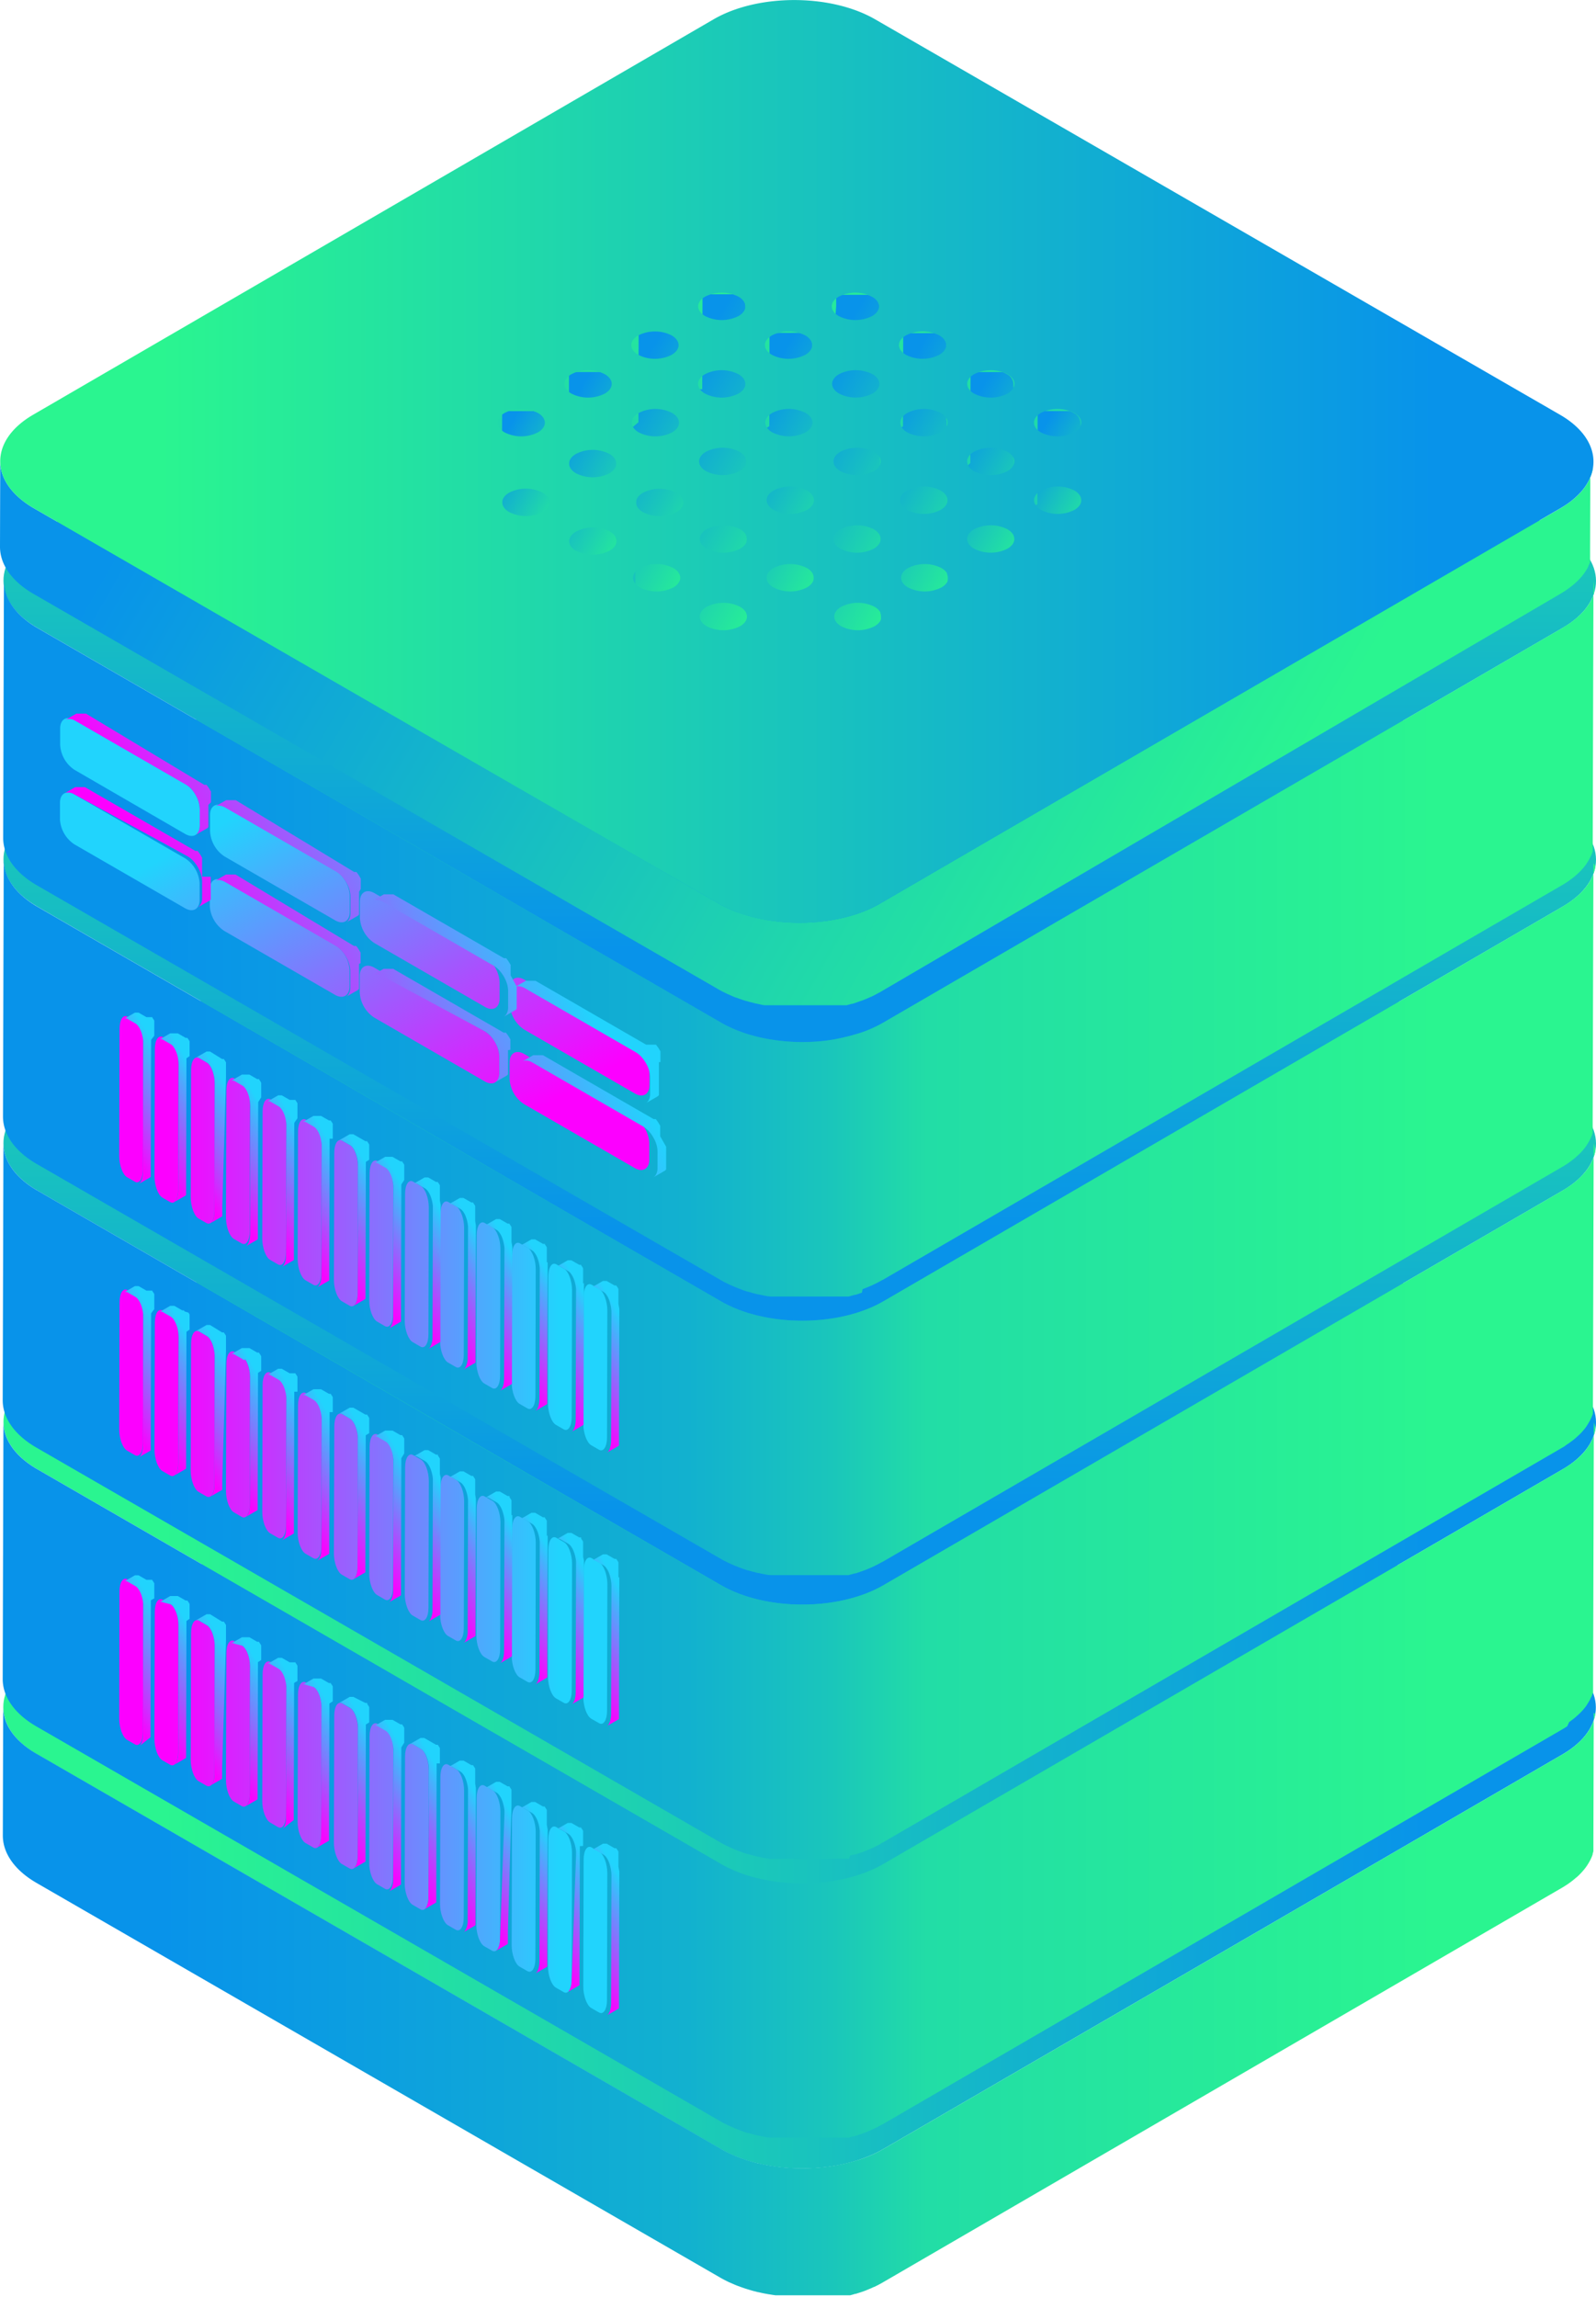 <svg xmlns="http://www.w3.org/2000/svg" xmlns:xlink="http://www.w3.org/1999/xlink" viewBox="0 0 501.41 721.67"><defs><style>.cls-1{fill:url(#_1);}.cls-2{fill:url(#Безымянный_градиент_191);}.cls-3{fill:url(#_1-2);}.cls-4{fill:url(#Безымянный_градиент_191-2);}.cls-5{fill:url(#Безымянный_градиент_181);}.cls-6{fill:url(#Безымянный_градиент_181-2);}.cls-7{fill:url(#Безымянный_градиент_181-3);}.cls-8{fill:url(#Безымянный_градиент_181-4);}.cls-9{fill:url(#Безымянный_градиент_181-5);}.cls-10{fill:url(#Безымянный_градиент_181-6);}.cls-11{fill:url(#Безымянный_градиент_181-7);}.cls-12{fill:url(#Безымянный_градиент_181-8);}.cls-13{fill:url(#Безымянный_градиент_181-9);}.cls-14{fill:url(#Безымянный_градиент_181-10);}.cls-15{fill:url(#Безымянный_градиент_181-11);}.cls-16{fill:url(#Безымянный_градиент_181-12);}.cls-17{fill:url(#Безымянный_градиент_181-13);}.cls-18{fill:url(#Безымянный_градиент_181-14);}.cls-19{fill:url(#Безымянный_градиент_181-15);}.cls-20{fill:url(#_1-3);}.cls-21{fill:url(#Безымянный_градиент_191-3);}.cls-22{fill:url(#_1-4);}.cls-23{fill:url(#Безымянный_градиент_191-4);}.cls-24{fill:url(#_1-5);}.cls-25{fill:url(#Безымянный_градиент_191-5);}.cls-26{fill:url(#_1-6);}.cls-27{fill:url(#_1-7);}.cls-28{fill:url(#_1-8);}.cls-29{fill:url(#_1-9);}.cls-30{fill:url(#_1-10);}.cls-31{fill:url(#_1-11);}.cls-32{fill:url(#_1-12);}.cls-33{fill:url(#_1-13);}.cls-34{fill:url(#_1-14);}.cls-35{fill:url(#_1-15);}.cls-36{fill:url(#_1-16);}.cls-37{fill:url(#Безымянный_градиент_226);}.cls-38{fill:url(#Безымянный_градиент_181-16);}.cls-39{fill:url(#Безымянный_градиент_181-17);}.cls-40{fill:url(#Безымянный_градиент_181-18);}.cls-41{fill:url(#Безымянный_градиент_181-19);}.cls-42{fill:url(#Безымянный_градиент_181-20);}.cls-43{fill:url(#Безымянный_градиент_181-21);}.cls-44{fill:url(#Безымянный_градиент_181-22);}.cls-45{fill:url(#Безымянный_градиент_181-23);}.cls-46{fill:url(#Безымянный_градиент_181-24);}.cls-47{fill:url(#Безымянный_градиент_181-25);}.cls-48{fill:url(#Безымянный_градиент_181-26);}.cls-49{fill:url(#Безымянный_градиент_181-27);}.cls-50{fill:url(#Безымянный_градиент_181-28);}.cls-51{fill:url(#Безымянный_градиент_181-29);}.cls-52{fill:url(#Безымянный_градиент_181-30);}.cls-53{fill:url(#Безымянный_градиент_181-31);}.cls-54{fill:url(#Безымянный_градиент_181-32);}.cls-55{fill:url(#Безымянный_градиент_181-33);}.cls-56{fill:url(#Безымянный_градиент_181-34);}.cls-57{fill:url(#Безымянный_градиент_181-35);}.cls-58{fill:url(#Безымянный_градиент_181-36);}.cls-59{fill:url(#Безымянный_градиент_181-37);}.cls-60{fill:url(#Безымянный_градиент_181-38);}.cls-61{fill:url(#Безымянный_градиент_181-39);}.cls-62{fill:url(#Безымянный_градиент_181-40);}.cls-63{fill:url(#Безымянный_градиент_181-41);}.cls-64{fill:url(#Безымянный_градиент_181-42);}.cls-65{fill:url(#Безымянный_градиент_181-43);}.cls-66{fill:url(#Безымянный_градиент_181-44);}.cls-67{fill:url(#Безымянный_градиент_181-45);}.cls-68{fill:url(#Безымянный_градиент_181-46);}</style><linearGradient id="_1" x1="501.36" y1="536.36" x2="1.02" y2="536.36" gradientUnits="userSpaceOnUse"><stop offset="0.1" stop-color="#0893ea"/><stop offset="0.9" stop-color="#2af590"/></linearGradient><linearGradient id="Безымянный_градиент_191" x1="0.91" y1="628.97" x2="501.36" y2="628.97" gradientUnits="userSpaceOnUse"><stop offset="0.1" stop-color="#0893ea"/><stop offset="0.43" stop-color="#12b1cf"/><stop offset="0.52" stop-color="#1ac6bb"/><stop offset="0.58" stop-color="#22dda6"/><stop offset="0.9" stop-color="#2af590"/></linearGradient><linearGradient id="_1-2" x1="501.41" y1="446.78" x2="1.08" y2="446.78" xlink:href="#_1"/><linearGradient id="Безымянный_градиент_191-2" x1="0.85" y1="559.58" x2="501.41" y2="559.58" xlink:href="#Безымянный_градиент_191"/><linearGradient id="Безымянный_градиент_181" x1="190.8" y1="564.19" x2="37.42" y2="564.19" gradientUnits="userSpaceOnUse"><stop offset="0.1" stop-color="#21d4fd"/><stop offset="0.9" stop-color="#fc00ff"/></linearGradient><linearGradient id="Безымянный_градиент_181-2" x1="56.59" y1="513.2" x2="31.72" y2="527.56" xlink:href="#Безымянный_градиент_181"/><linearGradient id="Безымянный_градиент_181-3" x1="67.69" y1="519.6" x2="42.81" y2="533.96" xlink:href="#Безымянный_градиент_181"/><linearGradient id="Безымянный_градиент_181-4" x1="79.09" y1="526.18" x2="54.21" y2="540.55" xlink:href="#Безымянный_градиент_181"/><linearGradient id="Безымянный_градиент_181-5" x1="90.18" y1="532.59" x2="65.31" y2="546.95" xlink:href="#Безымянный_градиент_181"/><linearGradient id="Безымянный_градиент_181-6" x1="101.57" y1="539.17" x2="76.71" y2="553.53" xlink:href="#Безымянный_градиент_181"/><linearGradient id="Безымянный_градиент_181-7" x1="112.67" y1="545.58" x2="87.8" y2="559.94" xlink:href="#Безымянный_градиент_181"/><linearGradient id="Безымянный_градиент_181-8" x1="124.07" y1="552.16" x2="99.2" y2="566.52" xlink:href="#Безымянный_градиент_181"/><linearGradient id="Безымянный_градиент_181-9" x1="135.17" y1="558.57" x2="110.3" y2="572.92" xlink:href="#Безымянный_градиент_181"/><linearGradient id="Безымянный_градиент_181-10" x1="146.32" y1="565.01" x2="121.45" y2="579.36" xlink:href="#Безымянный_градиент_181"/><linearGradient id="Безымянный_градиент_181-11" x1="157.41" y1="571.41" x2="132.54" y2="585.77" xlink:href="#Безымянный_градиент_181"/><linearGradient id="Безымянный_градиент_181-12" x1="168.81" y1="577.99" x2="143.94" y2="592.35" xlink:href="#Безымянный_градиент_181"/><linearGradient id="Безымянный_градиент_181-13" x1="179.91" y1="584.4" x2="155.04" y2="598.76" xlink:href="#Безымянный_градиент_181"/><linearGradient id="Безымянный_градиент_181-14" x1="191.31" y1="590.98" x2="166.44" y2="605.34" xlink:href="#Безымянный_градиент_181"/><linearGradient id="Безымянный_градиент_181-15" x1="202.41" y1="597.38" x2="177.53" y2="611.75" xlink:href="#Безымянный_градиент_181"/><linearGradient id="_1-3" x1="251.25" y1="504.13" x2="251.25" y2="214.32" xlink:href="#_1"/><linearGradient id="Безымянный_градиент_191-3" x1="0.85" y1="472.02" x2="501.41" y2="472.02" xlink:href="#Безымянный_градиент_191"/><linearGradient id="_1-4" x1="251.25" y1="414.92" x2="251.25" y2="125.11" xlink:href="#_1"/><linearGradient id="Безымянный_градиент_191-4" x1="0.85" y1="382.81" x2="501.41" y2="382.81" xlink:href="#Безымянный_градиент_191"/><linearGradient id="_1-5" x1="251.24" y1="327.36" x2="251.24" y2="37.55" xlink:href="#_1"/><linearGradient id="Безымянный_градиент_191-5" x1="0.85" y1="295.26" x2="501.41" y2="295.26" xlink:href="#Безымянный_градиент_191"/><linearGradient id="_1-6" x1="236.39" y1="138.71" x2="302.07" y2="176.63" xlink:href="#_1"/><linearGradient id="_1-7" x1="194.34" y1="138.71" x2="260.02" y2="176.63" xlink:href="#_1"/><linearGradient id="_1-8" x1="262.74" y1="141.78" x2="317.77" y2="173.55" xlink:href="#_1"/><linearGradient id="_1-9" x1="220.69" y1="141.78" x2="275.72" y2="173.55" xlink:href="#_1"/><linearGradient id="_1-10" x1="178.64" y1="141.78" x2="233.67" y2="173.55" xlink:href="#_1"/><linearGradient id="_1-11" x1="289.1" y1="144.86" x2="333.47" y2="170.48" xlink:href="#_1"/><linearGradient id="_1-12" x1="162.94" y1="144.86" x2="208.49" y2="171.16" xlink:href="#_1"/><linearGradient id="_1-13" x1="315.45" y1="147.93" x2="349.18" y2="167.4" xlink:href="#_1"/><linearGradient id="_1-14" x1="147.24" y1="147.93" x2="182.14" y2="168.09" xlink:href="#_1"/><linearGradient id="_1-15" x1="54.87" y1="49.95" x2="443.44" y2="274.29" xlink:href="#_1"/><linearGradient id="_1-16" x1="500.61" y1="144.97" x2="0.08" y2="144.97" xlink:href="#_1"/><linearGradient id="Безымянный_градиент_226" x1="323.93" y1="664.61" x2="58.04" y2="204.08" gradientUnits="userSpaceOnUse"><stop offset="0.66" stop-color="#fc00ff"/><stop offset="0.9" stop-color="#21d4fd"/></linearGradient><linearGradient id="Безымянный_градиент_181-16" x1="168.36" y1="263.69" x2="63.46" y2="324.25" xlink:href="#Безымянный_градиент_181"/><linearGradient id="Безымянный_градиент_181-17" x1="190.8" y1="473.32" x2="37.42" y2="473.32" xlink:href="#Безымянный_градиент_181"/><linearGradient id="Безымянный_градиент_181-18" x1="56.59" y1="422.34" x2="31.72" y2="436.7" xlink:href="#Безымянный_градиент_181"/><linearGradient id="Безымянный_градиент_181-19" x1="67.69" y1="428.74" x2="42.81" y2="443.1" xlink:href="#Безымянный_градиент_181"/><linearGradient id="Безымянный_градиент_181-20" x1="79.09" y1="435.32" x2="54.21" y2="449.69" xlink:href="#Безымянный_градиент_181"/><linearGradient id="Безымянный_градиент_181-21" x1="90.18" y1="441.73" x2="65.31" y2="456.09" xlink:href="#Безымянный_градиент_181"/><linearGradient id="Безымянный_градиент_181-22" x1="101.57" y1="448.31" x2="76.71" y2="462.67" xlink:href="#Безымянный_градиент_181"/><linearGradient id="Безымянный_градиент_181-23" x1="112.67" y1="454.72" x2="87.8" y2="469.08" xlink:href="#Безымянный_градиент_181"/><linearGradient id="Безымянный_градиент_181-24" x1="124.07" y1="461.3" x2="99.2" y2="475.66" xlink:href="#Безымянный_градиент_181"/><linearGradient id="Безымянный_градиент_181-25" x1="135.17" y1="467.71" x2="110.3" y2="482.06" xlink:href="#Безымянный_градиент_181"/><linearGradient id="Безымянный_градиент_181-26" x1="146.32" y1="474.15" x2="121.45" y2="488.5" xlink:href="#Безымянный_градиент_181"/><linearGradient id="Безымянный_градиент_181-27" x1="157.41" y1="480.55" x2="132.54" y2="494.91" xlink:href="#Безымянный_градиент_181"/><linearGradient id="Безымянный_градиент_181-28" x1="168.81" y1="487.13" x2="143.94" y2="501.49" xlink:href="#Безымянный_градиент_181"/><linearGradient id="Безымянный_градиент_181-29" x1="179.91" y1="493.54" x2="155.04" y2="507.9" xlink:href="#Безымянный_градиент_181"/><linearGradient id="Безымянный_градиент_181-30" x1="191.31" y1="500.12" x2="166.44" y2="514.48" xlink:href="#Безымянный_градиент_181"/><linearGradient id="Безымянный_градиент_181-31" x1="202.41" y1="506.52" x2="177.53" y2="520.88" xlink:href="#Безымянный_градиент_181"/><linearGradient id="Безымянный_градиент_181-32" x1="190.8" y1="387.42" x2="37.42" y2="387.42" xlink:href="#Безымянный_градиент_181"/><linearGradient id="Безымянный_градиент_181-33" x1="56.59" y1="336.43" x2="31.72" y2="350.79" xlink:href="#Безымянный_градиент_181"/><linearGradient id="Безымянный_градиент_181-34" x1="67.69" y1="342.84" x2="42.81" y2="357.2" xlink:href="#Безымянный_градиент_181"/><linearGradient id="Безымянный_градиент_181-35" x1="79.09" y1="349.42" x2="54.21" y2="363.78" xlink:href="#Безымянный_градиент_181"/><linearGradient id="Безымянный_градиент_181-36" x1="90.18" y1="355.82" x2="65.31" y2="370.18" xlink:href="#Безымянный_градиент_181"/><linearGradient id="Безымянный_градиент_181-37" x1="101.57" y1="362.41" x2="76.71" y2="376.77" xlink:href="#Безымянный_градиент_181"/><linearGradient id="Безымянный_градиент_181-38" x1="112.67" y1="368.81" x2="87.8" y2="383.17" xlink:href="#Безымянный_градиент_181"/><linearGradient id="Безымянный_градиент_181-39" x1="124.07" y1="375.4" x2="99.2" y2="389.75" xlink:href="#Безымянный_градиент_181"/><linearGradient id="Безымянный_градиент_181-40" x1="135.17" y1="381.8" x2="110.3" y2="396.16" xlink:href="#Безымянный_градиент_181"/><linearGradient id="Безымянный_градиент_181-41" x1="146.32" y1="388.24" x2="121.45" y2="402.6" xlink:href="#Безымянный_градиент_181"/><linearGradient id="Безымянный_градиент_181-42" x1="157.41" y1="394.64" x2="132.54" y2="409" xlink:href="#Безымянный_градиент_181"/><linearGradient id="Безымянный_градиент_181-43" x1="168.81" y1="401.23" x2="143.94" y2="415.59" xlink:href="#Безымянный_градиент_181"/><linearGradient id="Безымянный_градиент_181-44" x1="179.91" y1="407.63" x2="155.04" y2="421.99" xlink:href="#Безымянный_градиент_181"/><linearGradient id="Безымянный_градиент_181-45" x1="191.31" y1="414.22" x2="166.44" y2="428.57" xlink:href="#Безымянный_градиент_181"/><linearGradient id="Безымянный_градиент_181-46" x1="202.41" y1="420.62" x2="177.53" y2="434.98" xlink:href="#Безымянный_градиент_181"/></defs><title>server_3</title><g id="Слой_2" data-name="Слой 2"><g id="Слой_1-2" data-name="Слой 1"><path class="cls-1" d="M490.75,521.57c14.08,8.13,14.16,21.44.16,29.58l-213.4,124c-14,8.14-37,8.14-51.06,0l-214.8-124c-14.09-8.14-14.17-21.45-.17-29.58l213.4-124c14-8.14,37-8.14,51.07,0Z"/><path class="cls-2" d="M501.19,538.45h0a13,13,0,0,1-.49,2h0a14.22,14.22,0,0,1-.81,1.94h0a16.13,16.13,0,0,1-1.12,1.86l-.05.08a18.73,18.73,0,0,1-1.31,1.64l-.22.25a22.09,22.09,0,0,1-1.68,1.65l-.06.05a26.17,26.17,0,0,1-2.08,1.65l0,0q-1.14.81-2.43,1.56l-213.4,124q-1.31.76-2.72,1.43h0q-1.41.67-2.9,1.24h0q-1.49.57-3.06,1h0q-1.57.48-3.2.86h0q-1.63.38-3.3.67h0q-1.67.29-3.38.48h0q-1.71.19-3.43.29h0q-1.72.1-3.46.1h0q-1.73,0-3.46-.09h0q-1.73-.09-3.43-.29h0q-1.7-.19-3.37-.47h0q-1.65-.28-3.25-.65l-.11,0c-.84-.2-1.66-.43-2.47-.66l-1.2-.36c-.61-.19-1.2-.4-1.8-.61l-1.1-.4c-.63-.25-1.24-.51-1.85-.78-.3-.13-.61-.26-.9-.4-.89-.42-1.75-.87-2.58-1.35l-214.8-124C4.55,547.06,1,541.66,1,536.26l-.11,40.4c0,5.4,3.53,10.8,10.62,14.9l214.8,124c.83.48,1.69.92,2.58,1.35.29.14.6.26.89.39.61.27,1.22.54,1.86.79l1.1.4c.59.21,1.19.42,1.8.61l1.19.36.88.26,1.21.31.38.09.1,0,.35.08.62.14.62.13.62.12.55.1.43.08h.08l.35.06.43.07.43.07.43.06.42.06.34,0,.34,0,.34,0,.29,0H245l.34,0,.34,0,.34,0,.34,0,.29,0,.29,0,.29,0,.29,0,.29,0,.29,0,.29,0,.29,0h7.56l.21,0,.21,0,.21,0,.21,0,.21,0,.21,0,.2,0,.2,0,.2,0,.2,0,.2,0,.2,0h.2l.2,0,.2,0,.2,0,.2,0,.2,0,.2,0,.19,0,.19,0,.19,0,.19,0,.19,0,.19,0,.19,0,.19,0,.19,0,.19,0,.12,0h.07l.19,0,.19,0,.19,0,.19,0,.19,0,.19,0,.19,0,.19,0,.19,0,.19,0,.19,0,.19,0,.19,0,.19,0,.19,0,.19,0,.19,0h0l.15,0,.19,0,.19,0,.19,0,.19,0,.19,0,.19,0,.19,0,.19,0,.19-.05.19-.05.18-.05.18-.05.18-.05.19-.06.19-.06.19-.06.05,0h0l.14,0,.19-.06.19-.06.19-.06.19-.06.19-.06.19-.06.19-.06.19-.06.19-.06.2-.07.2-.07.2-.07.2-.07.2-.07.2-.07h0l.15-.06.2-.08.2-.08.19-.08.19-.08.19-.08.21-.09.22-.09.22-.09.21-.09.21-.09.21-.1.21-.1.21-.1.08,0h0l.13-.06.21-.1.21-.1.24-.12.24-.12.24-.12.24-.13.24-.13.24-.13.24-.13.23-.13.23-.13,0,0,213.4-124,.26-.15.29-.18.29-.18.28-.18.28-.18.28-.18.27-.18.37-.26.11-.08,0,0,.25-.18.37-.28.36-.28.37-.3.66-.56.07-.07.05,0,.5-.45c.42-.39.81-.79,1.18-1.2l.22-.25c.18-.21.37-.41.54-.62s.37-.47.54-.7l.22-.31.05-.08.12-.17.23-.36.22-.36.21-.36.19-.34.13-.25,0,0h0l.11-.21.12-.25.11-.25.11-.25.1-.25.08-.2.07-.2.07-.2,0-.13h0l0-.06.06-.2.06-.2.06-.2.05-.2,0-.17,0-.17,0-.17,0-.17,0-.17,0-.17,0-.12h0v0l0-.17,0-.17,0-.16,0-.15,0-.15v-.73s0-.1,0-.15,0-.1,0-.15,0-.09,0-.13l.11-40.4A12.37,12.37,0,0,1,501.19,538.45Z"/><path class="cls-3" d="M490.8,432c14.08,8.13,14.16,21.44.17,29.57l-213.4,124c-14,8.14-37,8.14-51.06,0l-214.8-124c-14.09-8.14-14.17-21.45-.17-29.58l213.4-124c14-8.13,37-8.13,51.06,0Z"/><path class="cls-4" d="M501.24,448.88h0a13,13,0,0,1-.49,2h0a14.22,14.22,0,0,1-.82,1.95h0a16.12,16.12,0,0,1-1.14,1.89h0a18.73,18.73,0,0,1-1.43,1.8l-.07.07a22.12,22.12,0,0,1-1.6,1.58l-.22.2q-.92.8-2,1.56l-.13.1c-.74.53-1.54,1-2.39,1.54l-213.4,124q-1.31.76-2.72,1.43h0a43.69,43.69,0,0,1-6,2.29h0q-1.57.48-3.19.86h0q-1.63.38-3.3.67h0q-1.67.29-3.38.48h0q-1.7.19-3.43.29h0q-1.72.1-3.46.1h0q-1.73,0-3.46-.09h0q-1.73-.09-3.43-.29h0q-1.71-.19-3.38-.48h0q-1.67-.28-3.29-.66h0q-1.59-.37-3.13-.84l-.13,0c-.68-.21-1.34-.45-2-.68-.83-.29-1.64-.61-2.43-.95-.35-.15-.7-.29-1-.44-1.1-.5-2.18-1-3.2-1.62l-214.8-124C5.49,458,2,453.41,1.24,448.7a12.37,12.37,0,0,1-.16-2l-.23,80.8c0,5.4,3.53,10.8,10.62,14.9l214.8,124c1,.59,2.09,1.12,3.2,1.62.34.16.7.3,1,.44.8.34,1.6.65,2.43.95.21.07.4.17.61.24l.89.29.5.15.13,0,.28.09.64.18.51.14.51.13.51.13.52.13.17,0h0l.23.05.37.08.37.08.37.08.37.08.38.07.38.07.33.06.3.05.19,0h0l.1,0,.3.05.3,0,.3,0,.3,0,.3,0,.31,0,.27,0,.26,0,.26,0,.26,0,.26,0H245l.26,0,.26,0,.26,0,.26,0,.26,0,.23,0,.23,0,.23,0,.23,0,.23,0,.23,0h9l.19,0,.19,0,.19,0,.19,0,.19,0,.19,0,.19,0,.19,0,.19,0,.19,0h.19l.19,0,.19,0,.19,0,.19,0,.19,0,.19,0,.19,0,.19,0,.19,0,.19,0,.19,0,.19,0,.19,0,.19,0,.19,0,.19,0,.19,0,.1,0h.09l.19,0,.19,0,.19,0,.19,0,.19,0,.19,0,.19,0,.19,0,.19,0,.19,0,.19,0,.19,0,.19,0,.19,0,.19,0,.19,0,.19,0h0l.16,0,.2,0,.2,0,.19,0,.19,0,.19,0,.19-.05.19-.05.19-.05.19-.05.19-.05.19-.05.19-.05.2-.06.21-.06.21-.06.1,0h0l.1,0,.21-.06.2-.06.2-.07.2-.07.2-.07.2-.07.2-.07.2-.07.21-.07.23-.08.23-.08.22-.08.22-.08.22-.08.22-.09.22-.09.22-.09.22-.09.22-.09.24-.1.26-.11.26-.11.26-.11.26-.12.25-.12.25-.12h0l.22-.11.25-.12.3-.15.32-.16.32-.17.32-.17.31-.17.31-.17.31-.18.07,0,213.4-124,.36-.21.45-.27.44-.28.43-.28L493,541l.17-.12.13-.1.57-.42c.49-.38,1-.76,1.4-1.15l.22-.2c.29-.26.59-.52.86-.79l.5-.52.25-.27.07-.07.16-.18.32-.38.24-.29.23-.3.22-.3.22-.3,0-.06h0l.12-.18.14-.21.14-.22.13-.22.13-.22.13-.22.12-.22.1-.19.09-.17,0-.05h0l.06-.12.09-.18.08-.18L500,533l.08-.18.07-.18.07-.18.06-.16.06-.15.06-.15.05-.15.05-.15h0l0-.14,0-.15,0-.15,0-.15,0-.15,0-.15,0-.14,0-.14,0-.14,0-.14,0-.14,0-.14,0-.14,0-.14,0-.14,0-.14,0-.14,0-.13v-1.25s0-.08,0-.13v-.08l.23-80.8A12.37,12.37,0,0,1,501.24,448.88Z"/><path class="cls-5" d="M45,504.28l-.11,39.92c0,2.88-1.13,4.6-2.5,3.81l-2.47-1.42c-1.37-.79-2.48-3.8-2.47-6.69L37.53,500c0-2.88,1.13-4.6,2.5-3.81l2.47,1.42C43.87,498.39,45,501.4,45,504.28ZM53.6,504l-2.47-1.42c-1.37-.79-2.5.93-2.5,3.81l-.11,39.92c0,2.88,1.1,5.89,2.47,6.69l2.47,1.42c1.36.79,2.5-.93,2.5-3.81l.11-39.92C56.08,507.8,55,504.79,53.6,504ZM65,510.58l-2.47-1.42c-1.37-.79-2.5.93-2.5,3.81l-.11,39.92c0,2.88,1.1,5.89,2.47,6.69L64.86,561c1.36.79,2.5-.93,2.5-3.81l.11-39.92C67.48,514.38,66.36,511.37,65,510.58ZM76.09,517l-2.46-1.42c-1.37-.79-2.51.92-2.51,3.8L71,559.29c0,2.88,1.11,5.9,2.48,6.69l2.46,1.42c1.37.79,2.51-.92,2.51-3.8l.11-39.92C78.58,520.79,77.46,517.78,76.09,517Zm11.4,6.58L85,522.14c-1.36-.79-2.5.93-2.5,3.81l-.11,39.92c0,2.88,1.11,5.9,2.47,6.69L87.34,574c1.37.79,2.5-.93,2.5-3.81L90,530.25C90,527.37,88.86,524.36,87.49,523.57ZM98.58,530l-2.47-1.42c-1.37-.79-2.5.93-2.5,3.81l-.11,39.92c0,2.88,1.1,5.89,2.47,6.69l2.47,1.42c1.37.79,2.5-.93,2.5-3.81l.11-39.92C101.07,533.77,100,530.76,98.58,530Zm11.4,6.58-2.47-1.42c-1.37-.79-2.5.93-2.5,3.81l-.11,39.92c0,2.88,1.1,5.89,2.47,6.69l2.47,1.42c1.37.79,2.5-.93,2.5-3.81l.11-39.92C112.47,540.36,111.36,537.35,110,536.56Zm11.1,6.41-2.47-1.42c-1.37-.79-2.5.93-2.5,3.81L116,585.27c0,2.88,1.1,5.89,2.47,6.68l2.47,1.43c1.37.79,2.5-.93,2.5-3.81l.11-39.92C123.56,546.76,122.45,543.75,121.08,543Zm11.15,6.44L129.77,548c-1.37-.79-2.51.92-2.51,3.8l-.11,39.92c0,2.88,1.11,5.9,2.48,6.69l2.46,1.42c1.37.79,2.5-.93,2.5-3.81l.11-39.92C134.71,553.2,133.6,550.19,132.23,549.4Zm11.1,6.41-2.47-1.42c-1.37-.79-2.5.93-2.5,3.81l-.11,39.92c0,2.88,1.1,5.89,2.47,6.68l2.47,1.42c1.37.79,2.5-.93,2.5-3.81l.11-39.92C145.81,559.61,144.7,556.6,143.33,555.81Zm11.4,6.58L152.26,561c-1.37-.79-2.5.93-2.5,3.81l-.11,39.92c0,2.88,1.1,5.89,2.47,6.69l2.47,1.42c1.37.79,2.5-.93,2.5-3.81l.11-39.92C157.21,566.19,156.1,563.18,154.73,562.39Zm11.1,6.41-2.47-1.42c-1.37-.79-2.5.93-2.5,3.81l-.11,39.92c0,2.88,1.1,5.89,2.47,6.69l2.47,1.42c1.37.79,2.5-.93,2.5-3.81l.11-39.92C168.31,572.6,167.19,569.59,165.82,568.79Zm11.4,6.58L174.76,574c-1.37-.79-2.5.93-2.5,3.81l-.11,39.92c0,2.88,1.1,5.89,2.47,6.69l2.47,1.42c1.37.79,2.5-.93,2.5-3.81l.11-39.92C179.71,579.18,178.6,576.17,177.23,575.38Zm11.1,6.41-2.47-1.42c-1.37-.79-2.5.93-2.5,3.81l-.11,39.92c0,2.88,1.1,5.89,2.47,6.69l2.47,1.42c1.36.79,2.5-.93,2.5-3.81l.11-39.92C190.8,585.58,189.68,582.57,188.32,581.78Z"/><path class="cls-6" d="M48.47,502.15v-1h0v-3h0v-.67l0,0,0,0,0,0,0,0v0h0l0,0,0-.06a5.54,5.54,0,0,0-.53-.83s-.05-.09-.08-.13v-.14H46l-2.47-1.42H42.39l0,0h0l-3.49,2a1.13,1.13,0,0,1,1.2,0l2.47,1.42a2.92,2.92,0,0,1,.8.76,5.55,5.55,0,0,1,.53.83l.06.11h0a8.72,8.72,0,0,1,.37.85h0a12,12,0,0,1,.67,3h0c0,.36,0,.72,0,1.08l-.11,39.92a9.51,9.51,0,0,1-.1,1.37h0a6.26,6.26,0,0,1-.27,1.13h0a3.48,3.48,0,0,1-.41.84h0a1.71,1.71,0,0,1-.53.51L47,546a1.45,1.45,0,0,0,.29-.22l0,0,0,0,0-.05,0,0,0,0,0,0,0,0h0l0,0,0,0,0,0,0,0,0,0,0,0,0,0,0,0,0,0,0,0,0,0,0,0v-2.95h0l.11-39.93v-.1Z"/><path class="cls-7" d="M59.57,508.56v-2h0v-2.62l0,0,0,0,0,0,0,0,0,0,0,0,0,0a6.29,6.29,0,0,0-.36-.62l-.11-.15c-.06-.08-.11-.17-.18-.24v-.1l0,0v0h-.59l-2.47-1.42H53.48l0,0h0l-3.49,2a1.13,1.13,0,0,1,1.2,0L53.6,504a3,3,0,0,1,.89.88l.11.15a9.68,9.68,0,0,1,1.29,3.5h0a12.11,12.11,0,0,1,.19,2.15L56,550.61a9.44,9.44,0,0,1-.1,1.37h0a6.21,6.21,0,0,1-.27,1.12h0a3.47,3.47,0,0,1-.41.84h0a1.72,1.72,0,0,1-.53.51l3.49-2a1.46,1.46,0,0,0,.29-.23l0,0,0,0,0-.05,0,0,0,0,0,0,0,0h0l0,0,0,0,0,0,0,0,0,0,0,0,0,0,0,0,0,0,0,0,0,0,0,0,0,0v-.42h0v-2.47h0l.11-39.92v-.1Z"/><path class="cls-8" d="M71,515.1v-3h0v-.95h0v-.61l0,0,0,0,0,0,0,0,0,0,0,0,0,0,0,0a6.28,6.28,0,0,0-.36-.62l-.11-.15c-.06-.08-.11-.17-.17-.24v-.07l0,0v0l0,0v0h-.59L66,507.13H64.89l0,0h0l-3.49,2a1.06,1.06,0,0,1,.57-.15h0a1.32,1.32,0,0,1,.63.19L65,510.58a2.38,2.38,0,0,1,.5.39h0a4,4,0,0,1,.39.48l.11.15a6.35,6.35,0,0,1,.39.67h0a8.83,8.83,0,0,1,.37.85h0c.11.3.21.62.3,1h0a12.26,12.26,0,0,1,.42,3.18l-.11,39.92a7.76,7.76,0,0,1-.37,2.5h0A2.45,2.45,0,0,1,66,561l3.49-2a1.45,1.45,0,0,0,.29-.23l0,0,0,0,0-.05,0,0,0,0,0,0,0,0,0,0,0,0,0,0,0,0,0,0,0,0,0,0,0,0,0,0,0,0,0,0,0,0,0,0v-.42h0v-2.47h0L71,515.24v-.14Z"/><path class="cls-9" d="M82.06,521.51v-.95h0v-1.05h0v-2h0v-.57l0,0,0,0,0,0,0,0,0,0,0,0,0,0,0,0h0l0,0a6.28,6.28,0,0,0-.37-.63l-.11-.16c-.06-.08-.11-.17-.17-.24v-.12l0,0h-.6l-2.46-1.42H76l0,0h0l-3.49,2a1.07,1.07,0,0,1,.57-.15h0a1.33,1.33,0,0,1,.63.19L76.09,517a2.41,2.41,0,0,1,.5.4h0a4.07,4.07,0,0,1,.39.48l.11.16a6.35,6.35,0,0,1,.39.67h0a9.86,9.86,0,0,1,.67,1.81h0a12.24,12.24,0,0,1,.42,3.18l-.11,39.92a9.43,9.43,0,0,1-.1,1.37h0a6.22,6.22,0,0,1-.27,1.12h0a2.45,2.45,0,0,1-.94,1.35l3.49-2a1.46,1.46,0,0,0,.29-.22l0,0,0-.05,0-.05,0,0,0,0,0,0,0,0,0,0,0,0,0,0,0,0,0,0,0,0,0,0,0,0,0,0,0,0,0,0,0,0,0,0v-.42h0v-1.11h0v-1.36h0l.11-39.92v-.14Z"/><path class="cls-10" d="M93.45,528.08v-.94h0V525h0v-1.62l0,0,0,0,0,0,0,0v0h0l0,0,0-.06a5.56,5.56,0,0,0-.53-.83s-.05-.09-.08-.13v-.12l0,0H91l-2.47-1.42H87.38l0,0h0l-3.49,2a1.06,1.06,0,0,1,.57-.15h0a1.31,1.31,0,0,1,.62.19l2.47,1.42a2.92,2.92,0,0,1,.8.76,5.56,5.56,0,0,1,.53.83l.06.11h0a9.83,9.83,0,0,1,.67,1.81h0a12.4,12.4,0,0,1,.37,2.09h0c0,.36,0,.72,0,1.08l-.11,39.92a9.51,9.51,0,0,1-.1,1.37h0a6.25,6.25,0,0,1-.27,1.13h0a3.47,3.47,0,0,1-.41.84h0a1.71,1.71,0,0,1-.53.51L92,572a1.45,1.45,0,0,0,.29-.22l0,0,0,0,0-.05,0,0,0,0,0,0,0,0h0l0,0,0,0,0,0,0,0,0,0,0,0,0,0,0,0,0,0,0,0,0,0,0,0v-.46h0v-1.12h0v-1.36h0l.11-39.92v-.14Z"/><path class="cls-11" d="M104.55,534.49v-.94h0v-2.08h0v-1.59l0,0,0,0,0,0,0,0,0,0v0h0l0,0,0-.06a5.57,5.57,0,0,0-.53-.83l-.08-.13v-.1l0,0v0h-.6l-2.47-1.42H98.47l0,0h0l-3.49,2a1.13,1.13,0,0,1,1.2,0L98.58,530a2.92,2.92,0,0,1,.8.76,5.59,5.59,0,0,1,.53.83l.06.11h0a9.83,9.83,0,0,1,.67,1.81h0a12.41,12.41,0,0,1,.37,2.09h0c0,.36,0,.72,0,1.08l-.11,39.92a9.51,9.51,0,0,1-.1,1.37h0a6.25,6.25,0,0,1-.27,1.13h0a2.44,2.44,0,0,1-.94,1.35l3.49-2a1.46,1.46,0,0,0,.29-.22l0,0,0,0,0-.05,0,0,0,0,0,0,0,0h0l0,0,0,0,0,0,0,0,0,0,0,0,0,0,0,0,0,0,0,0,0,0,0,0v-1.58h0v-1.36h0l.11-39.92v-.14Z"/><path class="cls-12" d="M116,541.11v-1h0V538h0v-1.62l0,0,0,0,0,0,0,0,0,0,0,0,0-.06a5.53,5.53,0,0,0-.53-.83s-.05-.09-.08-.13V535l0,0h-.6L111,533.1h-1.14l0,0h0l-3.49,2a1.06,1.06,0,0,1,.57-.15h0a1.32,1.32,0,0,1,.63.19l2.47,1.42a2.4,2.4,0,0,1,.5.4h0a4,4,0,0,1,.3.37,5.57,5.57,0,0,1,.53.83,11.14,11.14,0,0,1,1.1,4h0c0,.36,0,.72,0,1.08l-.11,39.92a7.81,7.81,0,0,1-.37,2.5h0a3.48,3.48,0,0,1-.41.84h0a1.71,1.71,0,0,1-.53.51l3.49-2a1.44,1.44,0,0,0,.29-.22l0,0,0,0,0-.05,0,0,0,0,0,0,0,0h0l0,0,0,0,0,0,0,0,0,0,0,0,0,0,0,0,0,0,0,0,0,0,0,0v-.46h0v-2.48h0l.11-39.93v-.1Z"/><path class="cls-13" d="M127,547.48v-.94h0v-1.06h0v-1h0v-.94h0v-.68l0,0,0,0,0,0,0,0,0,0,0,0,0-.06a5.56,5.56,0,0,0-.53-.83s-.05-.09-.08-.13v-.12l0,0h-.6l-2.47-1.42H121l0,0h0l-3.49,2a1.06,1.06,0,0,1,.57-.15h0a1.32,1.32,0,0,1,.63.19l2.47,1.42a2.4,2.4,0,0,1,.5.4h0a4,4,0,0,1,.3.37,5.57,5.57,0,0,1,.53.83l.06.11h0a8.79,8.79,0,0,1,.37.85h0a11.59,11.59,0,0,1,.53,2h0c.06.35.11.71.14,1.07h0c0,.36,0,.72,0,1.08l-.11,39.92a6.12,6.12,0,0,1-.78,3.34h0a1.71,1.71,0,0,1-.53.51l3.49-2a1.44,1.44,0,0,0,.29-.22l0,0,0,0,0-.05,0,0,0,0,0,0,0,0h0l0,0,0,0,0,0,0,0,0,0,0,0,0,0,0,0,0,0,0,0,0,0,0,0v-1.58h0v-1.36h0l.11-39.92v-.14Z"/><path class="cls-14" d="M138.2,554v-1h0v-1.06h0v-2h0v-.68l0,0,0,0,0,0,0,0,0,0,0,0,0-.06a5.56,5.56,0,0,0-.53-.83s-.05-.09-.08-.13v-.1l0,0v0h-.6L133.27,546h-1.14l0,0h0l-3.49,2a1.07,1.07,0,0,1,.57-.15h0a1.33,1.33,0,0,1,.63.19l2.46,1.42a2.92,2.92,0,0,1,.8.76,5.56,5.56,0,0,1,.53.83l.06.11h0a8.73,8.73,0,0,1,.37.85h0a12,12,0,0,1,.67,3h0c0,.36,0,.72,0,1.08L134.59,596a6.12,6.12,0,0,1-.78,3.34h0a1.71,1.71,0,0,1-.53.51l3.49-2a1.44,1.44,0,0,0,.29-.22l0,0,0,0,0-.05,0,0,0,0,0,0,0,0h0l0,0,0,0,0,0,0,0,0,0,0,0,0,0,0,0,0,0,0,0,0,0,0,0V594h0l.11-39.92V554Z"/><path class="cls-15" d="M149.29,560.36v-1h0v-3h0v-.67l0,0,0,0,0,0,0,0v0h0l0,0,0-.06a5.57,5.57,0,0,0-.53-.83s-.05-.09-.08-.13v-.14h-.6l-2.47-1.42h-1.14l0,0h0l-3.49,2a1.06,1.06,0,0,1,.57-.15h0a1.33,1.33,0,0,1,.63.19l2.47,1.42a2.92,2.92,0,0,1,.8.76,5.57,5.57,0,0,1,.53.83l.06.11h0a11.33,11.33,0,0,1,1,3.9h0c0,.36,0,.72,0,1.08l-.11,39.92a6.12,6.12,0,0,1-.78,3.34h0a1.71,1.71,0,0,1-.53.51l3.49-2a1.44,1.44,0,0,0,.29-.22l0,0,0,0,0-.05,0,0,0,0,0,0,0,0h0l0,0,0,0,0,0,0,0,0,0,0,0,0,0,0,0,0,0,0,0,0,0,0,0v-2.95h0l.11-39.93v-.1Z"/><path class="cls-16" d="M160.69,566.91V566h0v-1.06h0v-1h0v-1.59l0,0,0,0,0,0,0,0,0,0v0h0l0,0,0-.06a5.57,5.57,0,0,0-.53-.83s-.05-.09-.08-.13v-.12l0,0h-.6l-2.47-1.42h-1.14l0,0h0l-3.49,2a1.13,1.13,0,0,1,1.2,0l2.47,1.42a2.4,2.4,0,0,1,.5.4h0a4,4,0,0,1,.3.37,5.56,5.56,0,0,1,.53.83,8.46,8.46,0,0,1,.43,1h0c.11.3.21.62.3,1h0c.09.33.16.67.23,1h0c.06.35.11.7.14,1.06h0c0,.36,0,.72,0,1.08L157.09,609a9.51,9.51,0,0,1-.1,1.37h0a4.72,4.72,0,0,1-.68,2h0a1.71,1.71,0,0,1-.53.51l3.49-2a1.46,1.46,0,0,0,.29-.22l0,0,0,0,0-.05,0,0,0,0,0,0,0,0h0l0,0,0,0,0,0,0,0,0,0,0,0,0,0,0,0,0,0,0,0,0,0,0,0v-.46h0v-1.12h0V607h0L160.7,567v-.14Z"/><path class="cls-17" d="M171.79,573.31v-.94h0V571.3h0v-1h0v-.94h0v-.67l0,0,0,0,0,0,0,0v0h0l0,0,0-.06a5.54,5.54,0,0,0-.53-.83s-.05-.09-.08-.13v-.14h-.6l-2.47-1.42h-1.14l0,0h0l-3.49,2a1.06,1.06,0,0,1,.57-.15h0a1.32,1.32,0,0,1,.63.19l2.47,1.42a2.92,2.92,0,0,1,.8.76,5.59,5.59,0,0,1,.53.83l.06.11h0a8.75,8.75,0,0,1,.37.85h0a11.59,11.59,0,0,1,.53,2h0c.06.35.11.7.14,1.06h0c0,.36,0,.72,0,1.08l-.11,39.92a9.51,9.51,0,0,1-.1,1.37h0a6.25,6.25,0,0,1-.27,1.13h0a3.48,3.48,0,0,1-.41.84h0a1.71,1.71,0,0,1-.53.51h0l3.49-2a1.45,1.45,0,0,0,.29-.22l0,0,0,0,0-.05,0,0,0,0,0,0,0,0,0,0,0,0,0,0,0,0,0,0,0,0,0,0,0,0,0,0,0,0,0,0,0,0v-.46h0v-1.12h0v-1.36h0l.11-39.93v-.14Z"/><path class="cls-18" d="M183.19,579.93v-1h0v-2.08h0v-1.59l0,0,0,0,0,0,0,0,0,0v0h0l0,0,0-.06a5.57,5.57,0,0,0-.53-.83s-.05-.09-.08-.13v-.12l0,0h-.6l-2.47-1.42h-1.14l0,0h0l-3.49,2a1.13,1.13,0,0,1,1.2,0l2.47,1.42a2.92,2.92,0,0,1,.8.76,5.58,5.58,0,0,1,.53.83l.06.11h0a9.83,9.83,0,0,1,.67,1.81h0a12.4,12.4,0,0,1,.37,2.09h0c0,.36,0,.72,0,1.08L179.59,622a9.51,9.51,0,0,1-.1,1.37h0a6.26,6.26,0,0,1-.27,1.13h0a3.48,3.48,0,0,1-.41.84h0a1.71,1.71,0,0,1-.53.51l3.49-2a1.45,1.45,0,0,0,.29-.22l0,0,0,0,0-.05,0,0,0,0,0,0,0,0h0l0,0,0,0,0,0,0,0,0,0,0,0,0,0,0,0,0,0,0,0,0,0,0,0v-.46h0V620h0l.11-39.92v-.1Z"/><path class="cls-19" d="M194.29,586.38v-1h0v-2.09h0v-.95h0v-.61l0,0,0,0,0,0,0,0,0,0,0,0,0,0,0,0a6.27,6.27,0,0,0-.36-.62l-.11-.15c-.06-.08-.11-.17-.18-.24v-.09l0,0,0,0v0h-.59l-2.47-1.42h-1.14l0,0h0l-3.49,2a1.06,1.06,0,0,1,.57-.15h0a1.32,1.32,0,0,1,.63.19l2.47,1.42a3,3,0,0,1,.89.88l.11.15a6.34,6.34,0,0,1,.39.67h0a8.8,8.8,0,0,1,.37.85h0c.11.3.21.62.3,1h0c.09.33.17.67.23,1h0a12.11,12.11,0,0,1,.19,2.15l-.11,39.92a7.76,7.76,0,0,1-.37,2.5h0a3.48,3.48,0,0,1-.41.84h0a1.72,1.72,0,0,1-.53.51l3.49-2a1.45,1.45,0,0,0,.29-.23l0,0,0,0,0-.05,0,0,0,0,0,0,0,0,0,0,0,0,0,0,0,0,0,0,0,0,0,0,0,0,0,0,0,0,0,0,0,0,0,0v-.42h0v-2.47h0l.11-39.92v-.06Z"/><path class="cls-20" d="M490.8,344.44c14.08,8.13,14.16,21.44.16,29.58L277.56,498c-14,8.14-37,8.14-51.06,0L11.7,374c-14.09-8.14-14.17-21.45-.17-29.58l213.39-124c14-8.14,37-8.14,51.07,0Z"/><path class="cls-21" d="M501.24,361.32h0a13,13,0,0,1-.49,2h0a14.24,14.24,0,0,1-.82,1.94h0a16.15,16.15,0,0,1-1.14,1.89h0a18.79,18.79,0,0,1-1.44,1.8l-.07.07a22,22,0,0,1-1.6,1.58l-.22.2q-.92.8-2,1.57l-.13.1c-.75.53-1.54,1-2.39,1.54L277.56,498q-1.31.76-2.72,1.43h0a43.72,43.72,0,0,1-6,2.29h0q-1.57.48-3.2.86h0q-1.63.38-3.3.67h0q-1.67.29-3.38.48h0q-1.71.19-3.44.29h0q-1.73.1-3.46.1h0q-1.73,0-3.46-.09h0q-1.73-.09-3.44-.29h0q-1.71-.19-3.38-.47h0q-1.67-.28-3.29-.66h0q-1.6-.37-3.14-.84l-.12,0c-.68-.21-1.34-.45-2-.68-.83-.29-1.64-.61-2.43-.94-.35-.15-.71-.29-1-.44-1.1-.5-2.18-1-3.2-1.62L11.7,374c-7.09-4.09-10.63-9.5-10.62-14.9l-.23,80.8c0,5.4,3.53,10.8,10.62,14.9l214.8,124c1,.59,2.09,1.12,3.2,1.62.34.16.7.3,1,.44.79.34,1.6.65,2.43.94.21.07.4.17.61.24l.89.29.5.15.12,0,.28.09.64.18.51.14.51.13.51.13.52.13.17,0h0l.23.05.37.08.37.08.37.08.37.08.38.07.38.07.33.06.3.05.19,0h0l.1,0,.3.05.3,0,.3,0,.3,0,.3,0,.31,0,.27,0,.26,0,.26,0,.26,0,.26,0,.14,0H245l.26,0,.26,0,.26,0,.26,0,.26,0,.23,0,.23,0,.23,0,.23,0,.23,0,.23,0h9l.19,0,.19,0,.19,0,.19,0,.19,0,.19,0,.19,0,.19,0,.19,0,.19,0h.19l.19,0,.19,0,.19,0,.19,0,.19,0,.19,0,.19,0,.19,0,.19,0,.19,0,.19,0,.19,0,.19,0,.19,0,.19,0,.19,0,.19,0,.1,0h.09l.19,0,.19,0,.19,0,.19,0,.19,0,.19,0,.19,0,.19,0,.19,0,.19,0,.19,0,.19,0,.19,0,.19,0,.19,0,.19,0,.19,0h0l.16,0,.2,0,.2,0,.19,0,.19,0,.19,0,.19-.05L267,583l.19-.05.19-.05.19-.05.19-.05.19-.05.2-.06.21-.06.21-.06.1,0h0l.1,0,.21-.06.2-.06.2-.07.2-.07.2-.07.2-.07.2-.07.2-.07.21-.07.23-.08.23-.08.22-.08.22-.08.22-.08h0l.22-.08.22-.09.22-.09.22-.09.22-.09.24-.1.26-.11.26-.11.26-.11.26-.12.25-.12.25-.12h0l.22-.11.25-.12.3-.15.32-.16.32-.17.32-.17.31-.17L277,579l.31-.18.07,0,213.39-124,.36-.21.45-.27L492,454l.43-.28.54-.37.17-.12.13-.1.57-.42c.5-.38,1-.76,1.41-1.15l.22-.2c.29-.26.59-.53.86-.79l.5-.52.24-.27.07-.08.16-.18.32-.37.24-.29.23-.3.22-.3.22-.3,0-.06h0l.12-.18.14-.21.14-.22.13-.22.13-.22.13-.22.12-.22.1-.19.09-.17,0,0h0l.06-.12.09-.18.08-.18.08-.18.08-.18.08-.18.07-.18.06-.16.06-.15.06-.15.05-.15.05-.15h0l0-.14,0-.15,0-.15,0-.15,0-.15,0-.15,0-.14,0-.14,0-.14,0-.14,0-.14,0-.14,0-.14,0-.13h0l0-.14,0-.14,0-.14,0-.13v-1.12s0-.08,0-.13,0-.08,0-.13v-.08l.23-80.8A12.38,12.38,0,0,1,501.24,361.32Z"/><path class="cls-22" d="M490.8,255.23c14.08,8.13,14.16,21.44.16,29.58l-213.39,124c-14,8.14-37,8.14-51.06,0l-214.8-124c-14.09-8.14-14.17-21.45-.17-29.58l213.39-124c14-8.14,37-8.14,51.07,0Z"/><path class="cls-23" d="M501.24,272.11h0a13,13,0,0,1-.49,2h0a14.24,14.24,0,0,1-.82,1.94h0a16.15,16.15,0,0,1-1.14,1.89h0a18.79,18.79,0,0,1-1.44,1.8l-.07.07a22,22,0,0,1-1.6,1.58l-.22.2q-.92.8-2,1.57l-.13.1c-.75.53-1.54,1-2.39,1.54l-213.39,124q-1.31.76-2.72,1.43h0a43.72,43.72,0,0,1-6,2.29h0q-1.57.48-3.2.86h0q-1.63.38-3.3.67h0q-1.67.29-3.38.48h0q-1.71.19-3.44.29h0q-1.73.1-3.46.1h0q-1.73,0-3.46-.09h0q-1.73-.09-3.44-.29h0q-1.71-.19-3.38-.47h0q-1.67-.28-3.29-.66h0q-1.6-.37-3.14-.84l-.12,0c-.68-.21-1.34-.45-2-.68-.83-.29-1.64-.61-2.43-.94-.35-.15-.71-.29-1-.44-1.1-.5-2.18-1-3.2-1.62l-214.8-124c-7.09-4.09-10.63-9.5-10.62-14.9l-.23,80.8c0,5.4,3.53,10.8,10.62,14.9l214.8,124c1,.59,2.09,1.12,3.2,1.62.34.16.7.3,1,.44.79.34,1.6.65,2.43.94.21.07.4.17.61.24l.89.29.5.15.12,0,.28.09.64.18.51.14.51.13.51.13.52.13.17,0h0l.23.05.37.08.37.08.37.08.37.08.38.07.38.07.33.06.3.05.19,0h0l.1,0,.3.05.3,0,.3,0,.3,0,.3,0,.31,0,.27,0,.26,0,.26,0,.26,0,.26,0,.14,0H245l.26,0,.26,0,.26,0,.26,0,.26,0,.23,0,.23,0,.23,0,.23,0,.23,0,.23,0h9l.19,0,.19,0,.19,0,.19,0,.19,0,.19,0,.19,0,.19,0,.19,0,.19,0h.19l.19,0,.19,0,.19,0,.19,0,.19,0,.19,0,.19,0,.19,0,.19,0,.19,0,.19,0,.19,0,.19,0,.19,0,.19,0,.19,0,.19,0,.1,0h.09l.19,0,.19,0,.19,0,.19,0,.19,0,.19,0,.19,0,.19,0,.19,0,.19,0,.19,0,.19,0,.19,0,.19,0,.19,0,.19,0,.19,0h0l.16,0,.2,0,.2,0,.19,0,.19,0,.19,0,.19-.05.19-.05.19-.05.19-.05.19-.05.19-.05.19-.05.2-.06.21-.06.21-.06.1,0h0l.1,0,.21-.06.2-.06.2-.07.2-.07.2-.07.2-.07.2-.07.2-.07.21-.07.23-.08.23-.08.22-.08.22-.08.22-.08h0l.22-.08.22-.09.22-.09.22-.09.22-.09.24-.1.26-.11.26-.11.26-.11.26-.12.25-.12.25-.12h0l.22-.11.25-.12.3-.15.32-.16.32-.17.32-.17.31-.17.31-.17.31-.18.07,0,213.39-124,.36-.21.45-.27.44-.28.43-.28.54-.37.17-.12.13-.1.57-.42c.5-.38,1-.76,1.41-1.15l.22-.2c.29-.26.59-.53.86-.79l.5-.52.24-.27.07-.08.16-.18.32-.37.24-.29.23-.3.22-.3.22-.3,0-.06h0l.12-.18.14-.21.14-.22.13-.22.13-.22.13-.22.12-.22.1-.19.09-.17,0,0h0l.06-.12.09-.18.08-.18.08-.18.08-.18.08-.18.07-.18.06-.16.06-.15.06-.15.05-.15.05-.15h0l0-.14,0-.15,0-.15,0-.15,0-.15,0-.15,0-.14,0-.14,0-.14,0-.14,0-.14,0-.14,0-.14,0-.13h0l0-.14,0-.14,0-.14,0-.13v-1.12s0-.08,0-.13,0-.08,0-.13v-.08l.23-80.8A12.38,12.38,0,0,1,501.24,272.11Z"/><path class="cls-24" d="M490.8,167.67c14.08,8.13,14.16,21.44.16,29.58l-213.4,124c-14,8.13-37,8.13-51.05,0l-214.8-124c-14.09-8.14-14.17-21.45-.18-29.58l213.4-124c14-8.14,37-8.14,51.07,0Z"/><path class="cls-25" d="M500.75,186.53h0a14.22,14.22,0,0,1-.82,1.95h0a16.18,16.18,0,0,1-1.14,1.89h0a18.78,18.78,0,0,1-1.44,1.8l-.07.07a22.13,22.13,0,0,1-1.6,1.58l-.22.2q-.92.8-2,1.57l-.13.1c-.75.53-1.54,1-2.39,1.54l-213.4,124q-1.31.76-2.72,1.43h0q-1.41.67-2.9,1.24h0q-1.49.57-3.06,1h0q-1.57.48-3.2.86h0A57.28,57.28,0,0,1,259,327h0q-1.71.19-3.43.29h0q-1.73.1-3.46.1h0q-1.73,0-3.46-.1h0q-1.73-.1-3.44-.29h0q-1.7-.19-3.38-.47h0q-1.67-.28-3.29-.66h0q-1.6-.37-3.14-.84l-.12,0c-.68-.21-1.34-.45-2-.68-.83-.29-1.64-.61-2.43-.94-.35-.15-.71-.29-1-.44-1.1-.5-2.18-1-3.2-1.62l-214.8-124c-7.09-4.09-10.63-9.5-10.62-14.9l-.23,80.8c0,5.4,3.53,10.8,10.62,14.9l214.8,124c1,.59,2.09,1.12,3.2,1.62.34.16.7.3,1,.44.79.34,1.6.65,2.43.95.21.07.4.17.61.24l.89.29.5.15.12,0,.28.09.64.18.51.14.51.14.51.13.52.13.17,0h0l.23.05.37.08.37.08.37.08.37.08.38.07.38.07.33.06.3.05.19,0h0l.11,0,.3.05.3,0,.3,0,.3,0,.3,0,.31,0,.27,0,.26,0,.26,0,.26,0,.26,0,.14,0H245l.26,0,.26,0,.26,0,.26,0,.26,0,.23,0,.23,0,.23,0,.23,0,.23,0,.23,0h9l.19,0,.19,0,.19,0,.19,0,.19,0,.19,0,.19,0,.19,0,.19,0,.19,0h.19l.19,0,.19,0,.19,0,.19,0,.19,0,.19,0,.19,0,.19,0,.19,0,.19,0,.19,0,.19,0,.19,0,.19,0,.19,0,.19,0,.19,0,.19,0,.19,0,.19,0,.19,0,.19,0,.19,0,.19,0,.19,0,.19,0,.19,0,.19,0,.19,0,.19,0,.19,0,.19,0,.19,0,.19,0,.19,0h0l.17,0,.2,0,.2,0,.19,0,.19,0,.19,0,.19-.05.19-.05.19-.05.19-.05.19-.05.19-.05.19-.05.2-.06.21-.06.21-.06.09,0h0l.11,0,.21-.06.2-.06.2-.06.2-.07.2-.07.2-.07.2-.07.2-.07.21-.07.23-.08L271,405l.22-.08.22-.08.22-.08.22-.09.22-.09.22-.09.22-.09.22-.09.24-.1.26-.11.26-.11.26-.11.26-.12.25-.12.25-.12h0l.23-.11.25-.12.3-.15.32-.16.32-.17.32-.17.31-.17.31-.17.31-.18.07,0,213.4-124,.36-.21.45-.27.44-.28.43-.28.54-.37.17-.12.13-.1.57-.42c.5-.38,1-.76,1.41-1.15l.22-.2c.29-.26.59-.53.86-.8l.5-.52.24-.27.07-.07.16-.18.32-.37.24-.29.23-.3.22-.3.22-.3,0-.06h0l.12-.18.14-.21.14-.22.13-.22.13-.22.13-.22.12-.22.1-.19.09-.17,0,0h0l.06-.12.09-.18.08-.18.08-.18.08-.18.08-.18.07-.18.06-.16.06-.15.06-.15.05-.15.05-.15h0l0-.14,0-.15,0-.15,0-.15,0-.15,0-.15,0-.14,0-.14,0-.14,0-.14,0-.14,0-.14,0-.14,0-.13h0l0-.14,0-.14,0-.14,0-.13v-1.25s0-.08,0-.13v-.08l.23-80.8A12.63,12.63,0,0,1,500.75,186.53Z"/><path class="cls-26" d="M261.38,122.34s.05-.09.07-.14l-.07,25.31h0a2.59,2.59,0,0,1,.14-.82h0s.05-.09.07-.14l0,5.48-.06,19.83a2.59,2.59,0,0,1,.14-.82h0s.05-.09.07-.14l-.07,25.32a2.63,2.63,0,0,1,.21-1l-.05,18.27,0,7h0a2.58,2.58,0,0,1,.14-.81h0a3.11,3.11,0,0,1,.41-.79h0a4.21,4.21,0,0,1,.67-.74h0a6,6,0,0,1,.94-.67,8,8,0,0,1,1.16-.55h0a11.59,11.59,0,0,1,4.09-.71h0a12.74,12.74,0,0,1,1.42.08h0a11.8,11.8,0,0,1,1.38.24h0a10.1,10.1,0,0,1,1.29.39h0a8.17,8.17,0,0,1,1.16.55,3.72,3.72,0,0,1,2.2,3.07l.08-26.93a2.62,2.62,0,0,0-.2-1l.07-23.4a2.62,2.62,0,0,0-.2-1l.07-23.4a2.62,2.62,0,0,0-.2-1l.07-23.4a2.62,2.62,0,0,0-.2-1l.07-23.4A3.72,3.72,0,0,0,274,93.2a8.06,8.06,0,0,0-1.05-.51l-.11,0h0l-.07,0-.18-.07-.1,0-.1,0-.1,0-.1,0-.1,0-.07,0-.07,0-.07,0-.07,0-.07,0-.07,0-.07,0h-6.65l0,0,0,0,0,0,0,0,0,0h0l0,0,0,0,0,0,0,0-.05,0-.06,0-.06,0-.06,0-.06,0-.06,0-.06,0-.06,0-.07,0-.08,0-.08,0-.08,0-.08,0-.08,0h0l-.13.08-.15.09a5.82,5.82,0,0,0-.5.36h0l-.13.11,0,0h0l-.09.08-.09.09-.06.06-.06.06-.05.06-.05.06,0,.05,0,0,0,0,0,0,0,0,0,0,0,0,0,0,0,0,0,0,0,0,0,0,0,0,0,0,0,0,0,0,0,0,0,0v.46h0V96h0v.1h0v.05h0L261.27,116l0,7.1h0a2.59,2.59,0,0,1,.14-.82Z"/><path class="cls-27" d="M219.33,122.34s.05-.09.07-.14l-.07,25.31h0a2.58,2.58,0,0,1,.14-.82h0s.05-.09.07-.14l0,5.43-.06,19.89a2.59,2.59,0,0,1,.14-.82h0s.05-.09.07-.14l-.05,18.21,0,7.1h0a2.59,2.59,0,0,1,.14-.82h0s.05-.09.07-.14l-.07,25.31h0a2.59,2.59,0,0,1,.14-.82h0a3.11,3.11,0,0,1,.41-.79h0a4.21,4.21,0,0,1,.67-.74h0a6,6,0,0,1,.94-.67,8.07,8.07,0,0,1,1.16-.55h0a11.59,11.59,0,0,1,4.09-.71h0a12.33,12.33,0,0,1,2.8.32h0a10.1,10.1,0,0,1,1.29.39h0a8.15,8.15,0,0,1,1.16.55,3.72,3.72,0,0,1,2.2,3.07l.08-26.93a2.62,2.62,0,0,0-.2-1l.07-23.4a2.62,2.62,0,0,0-.2-1l.07-23.4a2.62,2.62,0,0,0-.2-1l.07-23.4a2.62,2.62,0,0,0-.2-1l.07-23.4a3.72,3.72,0,0,0-2.2-3.07,8,8,0,0,0-1.05-.51l-.11,0h0l-.07,0-.18-.07-.1,0-.1,0-.1,0-.1,0-.1,0-.07,0-.07,0-.07,0-.07,0-.07,0-.07,0-.07,0h-6.65l0,0,0,0,0,0,0,0,0,0h0l0,0,0,0,0,0,0,0-.05,0-.06,0-.06,0-.06,0-.06,0-.06,0-.06,0-.06,0-.07,0-.08,0-.08,0-.08,0-.08,0-.08,0h0l-.13.08-.15.09a5.9,5.9,0,0,0-.5.36h0l-.13.11,0,0h0l-.09.08-.09.09-.06.06-.06.06-.05.06-.05.06,0,.05,0,0,0,0,0,0,0,0,0,0,0,0,0,0,0,0,0,0,0,0,0,0,0,0,0,0,0,0,0,0,0,0,0,0v.46h0v.52h0V96h0v.1h0v.05l-.08,26.93h0a2.59,2.59,0,0,1,.14-.82Z"/><path class="cls-28" d="M282.48,134.52h0s.05-.09.07-.14l-.07,25.32a2.59,2.59,0,0,1,.14-.82h0s.05-.09.07-.14L282.64,177l0,7.08h0a2.63,2.63,0,0,1,.21-1l-.07,25.31h0a2.58,2.58,0,0,1,.14-.82h0a3.11,3.11,0,0,1,.41-.79h0a4.2,4.2,0,0,1,.67-.74h0a6,6,0,0,1,.94-.67,8,8,0,0,1,1.16-.55h0a10.06,10.06,0,0,1,1.29-.39h0a11.71,11.71,0,0,1,1.38-.24h0a12.75,12.75,0,0,1,1.42-.08h0a12.76,12.76,0,0,1,1.42.08h0a11.8,11.8,0,0,1,1.38.24h0a10.14,10.14,0,0,1,1.29.39h0a8.13,8.13,0,0,1,1.16.55,3.72,3.72,0,0,1,2.2,3.07l.08-26.93a2.62,2.62,0,0,0-.2-1l.07-23.4a2.62,2.62,0,0,0-.2-1l.07-23.4a2.62,2.62,0,0,0-.2-1l.07-23.4a3.72,3.72,0,0,0-2.2-3.07,8.06,8.06,0,0,0-1.05-.51l-.11,0h0l-.07,0-.18-.07-.1,0-.1,0-.1,0-.1,0-.1,0-.07,0-.07,0-.07,0-.07,0-.07,0-.07,0-.07,0H286l0,0,0,0,0,0,0,0,0,0h0l0,0,0,0,0,0,0,0-.05,0-.06,0-.06,0-.06,0-.06,0-.06,0-.06,0-.06,0-.07,0-.08,0-.08,0-.08,0-.08,0-.08,0h0l-.13.08-.15.09a5.9,5.9,0,0,0-.5.36h0l-.13.11,0,0h0l-.09.08-.09.09-.06.06-.06.06-.05.06-.05.06,0,.05,0,0,0,0,0,0,0,0,0,0,0,0,0,0,0,0,0,0,0,0,0,0,0,0,0,0,0,0,0,0,0,0,0,0v.46h0v.52h0v.1h0v.1h0v.05l0,7.09-.06,19.85A2.59,2.59,0,0,1,282.48,134.52Z"/><path class="cls-29" d="M240.43,134.52h0s.05-.09.07-.14l-.05,18.21,0,7.1h0a2.59,2.59,0,0,1,.14-.82h0s.05-.09.07-.14L240.56,184h0a2.63,2.63,0,0,1,.21-1l0,5.46-.06,19.85a2.59,2.59,0,0,1,.14-.82h0a3.11,3.11,0,0,1,.4-.79h0a4.21,4.21,0,0,1,.67-.74h0a6,6,0,0,1,.94-.67,8.07,8.07,0,0,1,1.16-.55h0a10.9,10.9,0,0,1,2.67-.63h0a12.75,12.75,0,0,1,1.42-.08h0a12.76,12.76,0,0,1,1.42.08h0a11.8,11.8,0,0,1,1.38.24h0a10.11,10.11,0,0,1,1.29.39h0a8.15,8.15,0,0,1,1.16.55,3.72,3.72,0,0,1,2.2,3.07l.08-26.93a2.63,2.63,0,0,0-.2-1l.07-23.4a2.62,2.62,0,0,0-.2-1l.07-23.4a2.62,2.62,0,0,0-.2-1l.07-23.4a3.72,3.72,0,0,0-2.2-3.07,8,8,0,0,0-1.05-.51l-.11,0h0l-.07,0-.18-.07-.1,0-.1,0-.1,0-.1,0-.1,0-.07,0-.07,0-.07,0-.07,0-.07,0-.07,0-.07,0-.06,0H244l0,0,0,0,0,0,0,0,0,0h0l0,0,0,0,0,0,0,0-.05,0-.06,0-.06,0-.06,0-.06,0-.06,0-.06,0-.06,0-.07,0-.08,0-.08,0-.08,0-.08,0-.08,0h0l-.13.08-.15.09a5.84,5.84,0,0,0-.5.36h0l-.13.11,0,0h0l-.09.08-.09.09-.06.06-.06.06-.05.06-.05.06,0,.05,0,0,0,0,0,0,0,0,0,0,0,0,0,0,0,0,0,0,0,0,0,0,0,0,0,0,0,0,0,0,0,0,0,0v.46h0v.63h0v.1h0v.05l0,7.09-.06,19.85A2.58,2.58,0,0,1,240.43,134.52Z"/><path class="cls-30" d="M198.37,134.52s.05-.09.07-.14l-.07,25.31h0a2.59,2.59,0,0,1,.14-.82h0a3.6,3.6,0,0,1,1.08-1.53h0c.07-.06.18-.12.26-.18h0v.63h0l-.06,19.88v1.66h0l-.06.06-.05.06-.05.06,0,.05,0,0,0,0,0,0,0,0,0,0,0,0,0,0,0,0,0,0,0,0,0,0,0,0,0,0,0,0,0,0,0,0,0,0v.46h0v.79h0l0,7.1-.06,19.85a2.59,2.59,0,0,1,.14-.82h0a3.11,3.11,0,0,1,.41-.79h0a4.19,4.19,0,0,1,.67-.74h0a5.94,5.94,0,0,1,.94-.67,8,8,0,0,1,1.16-.55h0a11.59,11.59,0,0,1,4.09-.71h0a12.74,12.74,0,0,1,1.42.08h0a11.8,11.8,0,0,1,1.38.24h0a10.13,10.13,0,0,1,1.29.39h0a8.13,8.13,0,0,1,1.16.55,3.72,3.72,0,0,1,2.2,3.07l.07-25.77a3.06,3.06,0,0,1,1,2.09l.08-26.93a3.28,3.28,0,0,0-1.38-2.49l.06-22.55a2.62,2.62,0,0,0-.2-1l.07-23.4a3.72,3.72,0,0,0-2.2-3.07,8,8,0,0,0-1.05-.51l-.11,0h0l-.07,0-.18-.07-.1,0-.1,0-.1,0-.1,0-.1,0-.07,0-.07,0-.07,0-.07,0-.07,0-.07,0-.07,0-.06,0h-6.58l0,0,0,0,0,0,0,0,0,0h0l0,0,0,0,0,0,0,0-.05,0-.06,0-.06,0-.06,0-.06,0-.06,0-.06,0-.06,0-.07,0-.08,0-.08,0-.08,0-.08,0-.08,0h0l-.13.08-.15.09a5.93,5.93,0,0,0-.5.36h0l-.13.11,0,0h0l-.09.08-.09.09-.06.06-.06.06-.05.06-.05.06,0,.05,0,0,0,0,0,0,0,0,0,0,0,0,0,0,0,0,0,0,0,0,0,0,0,0,0,0,0,0,0,0,0,0,0,0v.46h0v.52h0v.1h0v.1h0v.05h0l-.06,19.82,0,7.1h0a2.59,2.59,0,0,1,.14-.82Z"/><path class="cls-31" d="M303.57,146.7s.05-.09.07-.14l-.07,25.31h0a2.58,2.58,0,0,1,.14-.82h0s.05-.09.07-.14l0,5.48-.06,19.83a2.59,2.59,0,0,1,.14-.82h0a3.6,3.6,0,0,1,1.08-1.53h0a6,6,0,0,1,.94-.67,8.07,8.07,0,0,1,1.16-.55h0a10,10,0,0,1,1.29-.39h0a11.75,11.75,0,0,1,1.38-.24h0a12.75,12.75,0,0,1,1.42-.08h0a12.76,12.76,0,0,1,1.42.08h0a11.88,11.88,0,0,1,1.38.24h0a10.14,10.14,0,0,1,1.29.39h0a8.15,8.15,0,0,1,1.16.55,3.72,3.72,0,0,1,2.2,3.07l.08-26.93a2.62,2.62,0,0,0-.2-1l.07-23.4a2.62,2.62,0,0,0-.2-1l.07-23.4a3.72,3.72,0,0,0-2.2-3.07,8.05,8.05,0,0,0-1.05-.51l-.11,0h0l-.07,0-.18-.07-.1,0-.1,0-.1,0-.1,0-.1,0-.07,0-.07,0-.07,0-.07,0-.07,0-.07,0-.07,0-.06,0h-6.58l0,0,0,0,0,0,0,0,0,0h0l0,0,0,0,0,0,0,0-.05,0-.06,0-.06,0-.06,0-.06,0-.06,0-.06,0-.06,0-.07,0-.08,0-.08,0-.08,0-.08,0-.08,0h0l-.13.08-.15.09a5.87,5.87,0,0,0-.5.36h0l-.13.11,0,0h0l-.09.08-.09.09-.06.06-.06.06-.05.06-.05.06,0,.05,0,0,0,0,0,0,0,0,0,0,0,0,0,0,0,0,0,0,0,0,0,0,0,0,0,0,0,0,0,0,0,0,0,0v.46h0v.76h0v0h0l-.06,19.83,0,7.1h0a2.59,2.59,0,0,1,.14-.82Z"/><path class="cls-32" d="M177.41,146.7h0a3.6,3.6,0,0,1,1.08-1.53h0c.07-.06.18-.12.26-.18h0v.43h0v.12h0v.05l0,7-.06,19.91a2.58,2.58,0,0,1,.14-.82h0s.05-.09.07-.14l-.07,25.32a2.58,2.58,0,0,1,.14-.82h0a3.61,3.61,0,0,1,1.08-1.53h0a6,6,0,0,1,.94-.67,9,9,0,0,1,2.45-.95h0a11.77,11.77,0,0,1,1.37-.24h0a12.78,12.78,0,0,1,1.42-.08h0a12.31,12.31,0,0,1,2.8.31h0a10.13,10.13,0,0,1,1.29.39h0a8.16,8.16,0,0,1,1.17.55,4.3,4.3,0,0,1,2.06,2.24,2.59,2.59,0,0,1,.14.83l.08-26.93a2.63,2.63,0,0,0-.2-1l.07-23.4a3.28,3.28,0,0,0-1.38-2.49l.06-22.55a3.72,3.72,0,0,0-2.2-3.07,8,8,0,0,0-1.05-.51l-.11,0h0l-.07,0-.18-.07-.1,0-.1,0-.1,0-.1,0-.1,0-.07,0-.07,0-.07,0-.07,0-.07,0-.07,0-.07,0H181l0,0,0,0,0,0,0,0,0,0h0l0,0,0,0,0,0,0,0-.05,0-.06,0-.06,0-.06,0-.06,0-.06,0-.06,0-.06,0-.07,0-.08,0-.08,0-.08,0-.08,0-.08,0h0l-.13.08-.15.09a5.88,5.88,0,0,0-.5.36h0l-.13.11,0,0h0l-.09.08-.09.09-.06.06-.06.06-.05.06-.05.06,0,.05,0,0,0,0,0,0,0,0,0,0,0,0,0,0,0,0,0,0,0,0,0,0,0,0,0,0,0,0,0,0,0,0,0,0v1h0v.09h0v.1h0v.05l0,7.11-.06,19.83A2.59,2.59,0,0,1,177.41,146.7Z"/><path class="cls-33" d="M324.67,158.88h0s.05-.09.07-.14l-.07,25.32a2.58,2.58,0,0,1,.14-.82h0a3.6,3.6,0,0,1,1.08-1.53h0a6,6,0,0,1,.94-.67,9.9,9.9,0,0,1,3.83-1.18h0a12.1,12.1,0,0,1,5.51.63h0a8.13,8.13,0,0,1,1.16.55,3.72,3.72,0,0,1,2.2,3.07l.08-26.93a2.62,2.62,0,0,0-.2-1l.07-23.4a3.72,3.72,0,0,0-2.2-3.07,8,8,0,0,0-1.05-.51l-.11,0h0l-.07,0-.18-.07-.1,0-.1,0-.1,0-.1,0-.1,0-.07,0-.07,0-.07,0-.07,0-.07,0-.07,0-.07,0-.06,0h-6.58l0,0,0,0,0,0,0,0,0,0h0l0,0,0,0,0,0,0,0-.05,0-.06,0-.06,0-.06,0-.06,0-.06,0-.06,0-.06,0-.07,0-.08,0-.08,0-.08,0-.08,0-.08,0h0l-.13.08-.15.09a5.85,5.85,0,0,0-.5.36h0l-.13.11,0,0h0l-.09.08-.09.09-.06.06-.06.06-.05.06-.05.06,0,.05,0,0,0,0,0,0,0,0,0,0,0,0,0,0,0,0,0,0,0,0,0,0,0,0,0,0,0,0,0,0,0,0,0,0v1.23h0v0l0,7.12-.06,19.83A2.58,2.58,0,0,1,324.67,158.88Z"/><path class="cls-34" d="M156.46,158.88a3.6,3.6,0,0,1,1.08-1.53h0c.07-.06.18-.12.26-.18h0v.63l-.08,26.93h0a2.58,2.58,0,0,1,.14-.82h0a3.11,3.11,0,0,1,.41-.79h0a4.22,4.22,0,0,1,.67-.74h0a6,6,0,0,1,.94-.67,8.08,8.08,0,0,1,1.16-.55h0a10,10,0,0,1,1.29-.39h0a11.68,11.68,0,0,1,1.37-.24h0a12.7,12.7,0,0,1,1.42-.08h0a12.72,12.72,0,0,1,1.42.08h0a11.79,11.79,0,0,1,1.38.24h0a10.11,10.11,0,0,1,1.29.39h0a8.18,8.18,0,0,1,1.16.55,3.72,3.72,0,0,1,2.19,3.07l.08-26.93a3.28,3.28,0,0,0-1.38-2.49l.06-22.55a3.72,3.72,0,0,0-2.2-3.07,8.08,8.08,0,0,0-1.05-.51l-.11,0h0l-.07,0-.18-.07-.1,0-.1,0-.1,0-.1,0-.1,0-.07,0-.07,0-.07,0-.07,0-.07,0-.07,0-.07,0H160l0,0,0,0,0,0,0,0,0,0h0l0,0,0,0,0,0,0,0-.05,0-.06,0-.06,0-.06,0-.06,0-.06,0-.06,0-.06,0-.07,0-.08,0-.08,0-.08,0-.08,0-.08,0h0l-.13.08-.15.09a5.85,5.85,0,0,0-.5.36h0l-.13.11,0,0h0l-.09.08-.09.09-.06.06-.06.06-.05.06-.05.06,0,.05,0,0,0,0,0,0,0,0,0,0,0,0,0,0h0l0,0,0,0,0,0,0,0,0,0,0,0,0,0,0,0,0,0,0,0v.46h0v.81l-.08,26.93h0a2.58,2.58,0,0,1,.14-.82Z"/><path class="cls-35" d="M500.45,147.05h0a12.88,12.88,0,0,1-.49,2h0a14.14,14.14,0,0,1-.81,1.93h0a16,16,0,0,1-1.13,1.89h0a18.61,18.61,0,0,1-1.45,1.82l0,0a22,22,0,0,1-1.73,1.71l-.08.07c-.58.51-1.22,1-1.89,1.5l-.5.35c-.67.46-1.35.92-2.1,1.35L276.49,283.87q-1.3.76-2.7,1.42h0q-1.4.66-2.88,1.23h0q-1.48.57-3,1h0a52.88,52.88,0,0,1-6.46,1.51h0a61,61,0,0,1-10.22.85h0a61.18,61.18,0,0,1-10.23-.85h0q-1.66-.28-3.28-.66h0q-1.61-.38-3.17-.85h0q-1.53-.46-3-1l-.12,0c-.7-.27-1.38-.57-2.05-.87-.3-.13-.62-.26-.91-.4-.89-.42-1.76-.87-2.6-1.35L10.62,159.66c-7-4.07-10.56-9.44-10.55-14.8L0,171.79c0,5.36,3.5,10.73,10.55,14.8L225.7,310.81c.83.48,1.7.93,2.6,1.35.3.14.61.26.91.4.51.23,1,.46,1.53.67l.52.2.12,0,.25.1.9.33.47.16.47.16.48.15.42.13h.06l.48.14.36.1.34.09.34.09.34.09.34.09.34.09.34.08.25.06h.08l.27.06.27.06.27.06.27.06.27.06.27.06.27.05.27.05.28.05.25,0,.23,0,.23,0h.05l.18,0,.23,0,.23,0,.24,0,.24,0,.24,0,.24,0,.24,0,.23,0,.21,0,.21,0,.21,0,.21,0,.21,0,.21,0h0l.16,0,.21,0,.21,0,.21,0,.21,0,.21,0,.21,0,.19,0,.19,0,.19,0h10.33l.17,0,.17,0,.17,0,.17,0,.17,0,.17,0,.17,0,.17,0,.17,0,.17,0,.17,0,.17,0,.17,0,.17,0,.17,0,.17,0,.17,0,.17,0,.17,0,.17,0,.17,0,.17,0,.17,0,.17,0,.17,0,.17,0,.17,0h.08l.1,0,.17,0,.17,0,.17,0,.18,0,.18,0,.18,0,.18,0,.18,0,.18,0,.18,0,.18,0,.18,0,.18,0,.18,0,.18,0,.18,0,.18,0,.16,0h0l.19,0,.19,0,.19,0,.19,0,.19,0,.19,0,.19,0,.19,0,.19-.05.19-.05.19-.05.19-.05.19-.05.2-.06.21-.06.21-.06.09,0h0l.11,0,.21-.06.21-.06.21-.07.2-.07.2-.07.2-.07.2-.07.2-.07.22-.08.24-.08.24-.09.24-.09.23-.09.13-.05h0l.09,0,.23-.09.23-.09.23-.09.23-.09.25-.1.29-.12.29-.12.29-.13.28-.13.28-.13.18-.09h0l.09,0,.28-.13.32-.16.4-.2.4-.21.39-.21.39-.21.38-.22.06,0L490.16,186.59l.62-.37.71-.45c.27-.17.51-.36.77-.53l.5-.35c.62-.45,1.21-.9,1.75-1.37l.14-.13.08-.07.36-.33.47-.44.27-.27.27-.27.26-.28.1-.11,0,0,.13-.14.23-.27L497,181l.16-.19.16-.2.15-.2.15-.2.14-.2.14-.2,0,0h0l.09-.14.11-.16.1-.16.1-.16.1-.16.1-.16.09-.16.09-.16.09-.16.09-.16.07-.14.07-.14,0-.05h0l0-.08.07-.14.07-.14.06-.14.06-.14.06-.14.06-.14.06-.14.06-.14.05-.13,0-.12,0-.12,0-.12,0-.12,0-.12v0h0l0-.09,0-.12,0-.12,0-.12,0-.12,0-.12,0-.12,0-.12,0-.11,0-.11,0-.11,0-.11,0-.11,0-.11,0-.11,0-.11,0-.11h0l0-.1,0-.11,0-.11,0-.11v-1.39s0-.07,0-.11v0l.08-26.93A12.28,12.28,0,0,1,500.45,147.05Z"/><path class="cls-36" d="M490.07,130.28c14,8.07,14.07,21.3.17,29.38L276.49,283.87c-13.9,8.07-36.73,8.08-50.72,0L10.62,159.66c-14-8.08-14.07-21.31-.18-29.38L224.2,6.06C238.1-2,260.93-2,274.92,6.06ZM306,172.37a11.57,11.57,0,0,0,10.51,0c2.89-1.68,2.89-4.4,0-6.09a11.59,11.59,0,0,0-10.51,0c-2.89,1.68-2.88,4.41,0,6.09m-10.89-67a11.59,11.59,0,0,0-10.51,0c-2.89,1.68-2.88,4.41,0,6.09a11.57,11.57,0,0,0,10.51,0c2.89-1.68,2.89-4.4,0-6.09m-21,12.18a11.59,11.59,0,0,0-10.51,0c-2.89,1.68-2.88,4.41,0,6.09a11.57,11.57,0,0,0,10.51,0c2.89-1.68,2.89-4.4,0-6.09m-21,12.18a11.59,11.59,0,0,0-10.51,0c-2.89,1.68-2.88,4.41,0,6.09a11.57,11.57,0,0,0,10.51,0c2.89-1.68,2.89-4.4,0-6.09M274,93.2a11.59,11.59,0,0,0-10.51,0c-2.89,1.68-2.88,4.41,0,6.09a11.57,11.57,0,0,0,10.51,0c2.89-1.68,2.89-4.4,0-6.09m-21,12.18a11.59,11.59,0,0,0-10.51,0c-2.89,1.68-2.88,4.41,0,6.09a11.57,11.57,0,0,0,10.51,0c2.89-1.68,2.89-4.4,0-6.09m-21,12.18a11.59,11.59,0,0,0-10.51,0c-2.89,1.68-2.88,4.41,0,6.09a11.57,11.57,0,0,0,10.51,0c2.89-1.68,2.89-4.4,0-6.09m-73.49,18.27a11.57,11.57,0,0,0,10.51,0c2.89-1.68,2.89-4.4,0-6.09a11.59,11.59,0,0,0-10.51,0c-2.89,1.68-2.88,4.41,0,6.09m21-12.18a11.57,11.57,0,0,0,10.51,0c2.89-1.68,2.89-4.4,0-6.09a11.59,11.59,0,0,0-10.51,0c-2.89,1.68-2.88,4.41,0,6.09m21-12.18a11.57,11.57,0,0,0,10.51,0c2.89-1.68,2.89-4.4,0-6.09a11.59,11.59,0,0,0-10.51,0c-2.89,1.68-2.88,4.41,0,6.09m21-12.18a11.57,11.57,0,0,0,10.51,0c2.89-1.68,2.89-4.4,0-6.09a11.59,11.59,0,0,0-10.51,0c-2.89,1.68-2.88,4.41,0,6.09m-10.34,30.45a11.59,11.59,0,0,0-10.51,0c-2.89,1.68-2.88,4.41,0,6.09a11.57,11.57,0,0,0,10.51,0c2.89-1.68,2.89-4.4,0-6.09m-51.21,31.13a11.59,11.59,0,0,0,10.51,0c2.89-1.68,2.88-4.41,0-6.09a11.57,11.57,0,0,0-10.51,0c-2.89,1.68-2.89,4.4,0,6.09m21-12.18a11.59,11.59,0,0,0,10.51,0c2.89-1.68,2.88-4.41,0-6.09a11.57,11.57,0,0,0-10.51,0c-2.89,1.68-2.89,4.4,0,6.09m51.35-6.77a11.59,11.59,0,0,0-10.51,0c-2.89,1.68-2.88,4.41,0,6.09a11.57,11.57,0,0,0,10.51,0c2.89-1.68,2.89-4.4,0-6.09m94.72,18.27a11.57,11.57,0,0,0,10.51,0c2.89-1.68,2.89-4.4,0-6.09a11.59,11.59,0,0,0-10.51,0c-2.89,1.68-2.88,4.41,0,6.09m-126,24.36a11.57,11.57,0,0,0,10.51,0c2.89-1.68,2.89-4.4,0-6.09a11.59,11.59,0,0,0-10.51,0c-2.89,1.68-2.88,4.41,0,6.09m21-12.18a11.57,11.57,0,0,0,10.51,0c2.89-1.68,2.89-4.4,0-6.09a11.59,11.59,0,0,0-10.51,0c-2.89,1.68-2.88,4.41,0,6.09m21-12.18a11.57,11.57,0,0,0,10.51,0c2.89-1.68,2.89-4.4,0-6.09a11.59,11.59,0,0,0-10.51,0c-2.89,1.68-2.88,4.41,0,6.09m21-12.18a11.57,11.57,0,0,0,10.51,0c2.89-1.68,2.89-4.4,0-6.09a11.59,11.59,0,0,0-10.51,0c-2.89,1.68-2.88,4.41,0,6.09m21-12.18a11.57,11.57,0,0,0,10.51,0c2.89-1.68,2.89-4.4,0-6.09a11.59,11.59,0,0,0-10.51,0c-2.89,1.68-2.88,4.41,0,6.09m21-12.18a11.57,11.57,0,0,0,10.51,0c2.89-1.68,2.89-4.4,0-6.09a11.59,11.59,0,0,0-10.51,0c-2.89,1.68-2.88,4.41,0,6.09M222,196.73a11.57,11.57,0,0,0,10.51,0c2.89-1.68,2.89-4.4,0-6.09a11.59,11.59,0,0,0-10.51,0c-2.89,1.68-2.88,4.41,0,6.09m21-12.18a11.57,11.57,0,0,0,10.51,0c2.89-1.68,2.89-4.4,0-6.09a11.59,11.59,0,0,0-10.51,0c-2.89,1.68-2.88,4.41,0,6.09m21-12.18a11.57,11.57,0,0,0,10.51,0c2.89-1.68,2.89-4.4,0-6.09a11.59,11.59,0,0,0-10.51,0c-2.89,1.68-2.88,4.41,0,6.09m21-12.18a11.57,11.57,0,0,0,10.51,0c2.89-1.68,2.89-4.4,0-6.09a11.59,11.59,0,0,0-10.51,0c-2.89,1.68-2.88,4.41,0,6.09m21-12.18a11.57,11.57,0,0,0,10.51,0c2.89-1.68,2.89-4.4,0-6.09a11.59,11.59,0,0,0-10.51,0c-2.89,1.68-2.88,4.41,0,6.09m21-12.18a11.57,11.57,0,0,0,10.51,0c2.89-1.68,2.89-4.4,0-6.09a11.59,11.59,0,0,0-10.51,0c-2.89,1.68-2.88,4.41,0,6.09m-62.74,60.9a11.57,11.57,0,0,0,10.51,0c2.89-1.68,2.89-4.4,0-6.09a11.59,11.59,0,0,0-10.51,0c-2.89,1.68-2.88,4.41,0,6.09m21-12.18a11.57,11.57,0,0,0,10.51,0c2.89-1.68,2.89-4.4,0-6.09a11.59,11.59,0,0,0-10.51,0c-2.89,1.68-2.88,4.41,0,6.09M181,173a11.59,11.59,0,0,0,10.51,0c2.89-1.68,2.88-4.41,0-6.09A11.57,11.57,0,0,0,181,167c-2.89,1.68-2.89,4.4,0,6.09m21-12.18a11.59,11.59,0,0,0,10.51,0c2.89-1.68,2.88-4.41,0-6.09a11.57,11.57,0,0,0-10.51,0c-2.89,1.68-2.89,4.4,0,6.09"/><path class="cls-37" d="M109.8,304.72v5.19c0,2.88-2.06,4.07-4.57,2.62L70.46,292.46a10.08,10.08,0,0,1-4.55-7.88v-5.19c0-2.88,2.07-4.06,4.58-2.61l34.75,20.07A10.05,10.05,0,0,1,109.8,304.72ZM58.23,246.28,23.48,226.22c-2.52-1.46-4.57-.27-4.58,2.61V234a10.06,10.06,0,0,0,4.55,7.88L58.18,262c2.51,1.45,4.57.27,4.58-2.61v-5.19A10.08,10.08,0,0,0,58.23,246.28Zm47.09,27.19L70.57,253.41C68.06,252,66,253.13,66,256v5.19a10.08,10.08,0,0,0,4.55,7.88l34.75,20.07c2.51,1.45,4.56.27,4.57-2.62v-5.19A10.05,10.05,0,0,0,105.32,273.47Zm-47.16-3.82L23.42,249.59c-2.52-1.46-4.57-.27-4.58,2.61v5.19a10.06,10.06,0,0,0,4.55,7.88l34.74,20.06c2.51,1.45,4.57.27,4.58-2.61v-5.19A10.08,10.08,0,0,0,58.16,269.65Zm141.34,58.2-34.75-20.07c-2.51-1.45-4.56-.27-4.57,2.62v5.19a10.05,10.05,0,0,0,4.54,7.88l34.75,20.07c2.51,1.45,4.57.27,4.58-2.61v-5.19A10.08,10.08,0,0,0,199.5,327.85ZM152.34,324,117.6,304c-2.51-1.45-4.57-.27-4.58,2.61v5.19a10.08,10.08,0,0,0,4.55,7.88l34.74,20.06c2.51,1.45,4.57.27,4.58-2.61v-5.19A10.08,10.08,0,0,0,152.34,324Zm47.09,27.19-34.75-20.07c-2.51-1.45-4.56-.27-4.57,2.62V339a10.05,10.05,0,0,0,4.54,7.88l34.75,20.07c2.51,1.45,4.57.27,4.58-2.61V359.1A10.08,10.08,0,0,0,199.44,351.21Zm-47-50.56L117.66,280.6c-2.51-1.45-4.57-.27-4.58,2.61v5.19a10.08,10.08,0,0,0,4.55,7.88l34.74,20.06c2.51,1.45,4.57.27,4.58-2.61v-5.19A10.08,10.08,0,0,0,152.41,300.66Z"/><path class="cls-38" d="M66.21,275.45h0v5.23h0v0h0v.33h0v0h0v1.39h0v.08l0,0,0,0,0,0,0,0,0,0,0,0,0,0,0,0,0,0,0,0,0,0,0,0,0,0,0,0,0,.05-.05.06h0l0,.05-.05.06a2.24,2.24,0,0,1-.45.35l-3.49,2a2.26,2.26,0,0,0,.55-.46h0a3.66,3.66,0,0,0,.78-2.46v-5.19a7.75,7.75,0,0,0-.35-2.24h0a10.61,10.61,0,0,0-.84-2q-.15-.27-.31-.54t-.34-.51l-.36-.49c-.19-.24-.38-.48-.58-.7h0a7.83,7.83,0,0,0-1.77-1.44L23.42,249.59a3.71,3.71,0,0,0-2.57-.57h0a2.25,2.25,0,0,0-.68.26l3.49-2,0,0,0,0,0,0,0,0,0,0,0,0h3l34.74,20.06h.74l0,0,0,0,0,0,0,0,0,0,0,0,0,0,0,0,0,0,0,0,0,0,0,0,0,0,0,0,0,0,0,0,0,0,0,0,0,0,0,0,0,0,0,0,0,0,0,0,0,0,0,0,0,0,0,0,0,0,0,0,0,0,0,0,0,0,0,0,0,0,0,0,0,0,0,0,0,0,0,0,0,0,0,0,0,0,0,0,0,0h0l0,0,0,0,0,0,0,0,0,0,0,0,0,0,0,0,0,0,0,0,0,0,0,.05c.07.08.12.17.18.25s.25.32.36.49.23.34.34.51.21.35.31.54.11.18.16.27l0,.05,0,.05,0,.05,0,.05,0,.05,0,.05,0,0,0,0,0,0,0,0,0,0,0,0,0,0,0,0,0,0,0,0,0,0v.9h0v1.39h0v0h0V275h0v.35h0v0h0v.07Zm.07-23.39v0h0v-.35h0v0h0v-.23h0v-1.48h0V249l0,0,0,0,0,0,0,0,0,0v0h0v0l0,0,0,0,0,0,0,0,0,0,0-.05,0-.05,0-.05,0-.05,0-.05,0-.05c0-.09-.11-.18-.16-.27s-.2-.36-.31-.54-.22-.34-.33-.51l-.36-.5-.18-.25,0-.05,0,0,0,0,0,0,0,0,0,0,0,0,0,0,0,0,0,0,0,0,0,0h0l0,0,0,0,0,0,0,0,0,0,0,0,0,0,0,0,0,0,0,0,0,0,0,0,0,0,0,0,0,0,0,0,0,0,0,0,0,0,0,0,0,0,0,0,0,0,0,0,0,0,0,0,0,0,0,0,0,0,0,0,0,0,0,0,0,0,0,0,0,0,0,0,0,0,0,0,0,0,0,0,0,0,0,0,0,0,0,0,0,0h-.74L27,224.19H24l0,0,0,0,0,0,0,0,0,0,0,0-3.49,2a2.25,2.25,0,0,1,.68-.26h0a3.71,3.71,0,0,1,2.57.57l34.74,20.06A7.84,7.84,0,0,1,60,247.72h0c.2.22.39.46.58.7l.36.5q.17.25.33.51t.31.54c.15.27.29.54.42.82h0a10.21,10.21,0,0,1,.42,1.13h0a8.69,8.69,0,0,1,.26,1.14h0a6.9,6.9,0,0,1,.09,1.11v5.19a5.1,5.1,0,0,1-.1,1h0a3.63,3.63,0,0,1-.27.83h0a2.7,2.7,0,0,1-.42.65h0a2.26,2.26,0,0,1-.55.46l3.49-2a2.23,2.23,0,0,0,.45-.35l.05-.06,0-.05h0l.05-.06,0-.05,0,0,0,0,0,0,0,0,0,0,0,0,0,0,0,0,0,0,0,0,0,0,0,0,0,0,0,0v-.08h0v-.81h0v-.52h0v0h0v0h0v-.11h0v0h0v-.17h0v-5.19h0v0Zm47,50.57h0v-.4h0V302h0v-1.49h0v-.92l0,0,0,0,0,0,0,0,0,0h0v0l0,0,0,0,0,0,0,0,0,0,0-.05,0-.05,0-.05,0-.05,0-.05,0-.05c0-.09-.1-.18-.15-.27s-.2-.36-.31-.54-.22-.34-.33-.51-.24-.33-.36-.49-.12-.17-.19-.25l0-.05,0,0,0,0,0,0,0,0,0,0,0,0,0,0,0,0,0,0,0,0,0,0,0,0,0,0,0,0,0,0,0,0,0,0,0,0,0,0,0,0,0,0,0,0,0,0,0,0,0,0,0,0,0,0,0,0,0,0,0,0,0,0,0,0,0,0,0,0,0,0,0,0,0,0,0,0,0,0,0,0,0,0,0,0,0,0,0,0,0,0,0,0,0,0h0l0,0,0,0,0,0,0,0,0,0,0,0,0,0,0,0h-.74L74,274.75H71l0,0,0,0,0,0,0,0,0,0,0,0-3.49,2a2.25,2.25,0,0,1,.68-.26h0a2.71,2.71,0,0,1,.78,0h0a3.67,3.67,0,0,1,.86.19h0a5.17,5.17,0,0,1,.92.42l34.75,20.07a7,7,0,0,1,.92.64h0a9.33,9.33,0,0,1,1.43,1.5q.19.24.36.49t.33.51q.16.26.31.53a9.11,9.11,0,0,1,1.19,4.21v5.19a3.68,3.68,0,0,1-.78,2.47h0a2.25,2.25,0,0,1-.55.46l3.49-2a2.23,2.23,0,0,0,.45-.35l.05-.05.05-.06.05-.06,0-.05,0,0,0,0,0,0,0,0,0,0,0,0,0,0,0,0,0,0,0,0,0,0,0,0,0,0v-.11h0v-1.16h0v0h0V308h0v0h0v0h0v-5.19h0Zm.07-23.37v-.06h0v0h0v0h0v0h0v-.23h0v-.24h0v-1.47h0v-.92l0,0,0,0,0,0,0,0,0,0h0v0l0,0,0,0,0,0,0,0,0,0,0-.05,0-.05,0-.05,0-.05,0-.05,0-.05c0-.09-.1-.18-.15-.26s-.2-.36-.31-.54-.22-.34-.33-.51-.24-.33-.36-.49-.12-.17-.19-.25l0-.05,0,0,0,0,0,0,0,0,0,0,0,0,0,0,0,0,0,0,0,0h0l0,0,0,0,0,0,0,0,0,0,0,0,0,0,0,0,0,0,0,0,0,0,0,0,0,0,0,0,0,0,0,0,0,0,0,0,0,0,0,0,0,0,0,0,0,0,0,0,0,0,0,0,0,0,0,0,0,0,0,0,0,0,0,0,0,0,0,0,0,0,0,0,0,0,0,0,0,0,0,0,0,0,0,0,0,0,0,0,0,0h-.74L74.06,251.38h-3l0,0,0,0,0,0,0,0,0,0,0,0-3.49,2a2.26,2.26,0,0,1,.68-.26h0a2.71,2.71,0,0,1,.78,0h0a3.65,3.65,0,0,1,.86.19h0a5.16,5.16,0,0,1,.92.42l34.75,20.07a7,7,0,0,1,.92.64h0a8.76,8.76,0,0,1,.85.8h0c.2.22.39.46.58.7l.36.49q.17.25.33.51t.31.53a9.1,9.1,0,0,1,1.19,4.2v5.19a5.12,5.12,0,0,1-.09,1h0a3.12,3.12,0,0,1-.69,1.47h0a2.25,2.25,0,0,1-.55.46l3.49-2a2.22,2.22,0,0,0,.45-.35l.05-.05,0-.05h0l.05-.06,0-.05,0,0,0,0,0,0,0,0,0,0,0,0,0,0,0,0,0,0,0,0,0,0,0,0,0,0v-.11h0v-1.79h0v-5.19h0v0Zm47,50.54h0v-.09h0v-.33h0v-.28h0v-.26h0v-2l0,0,0,0,0,0,0,0,0,0v0h0v0l0,0,0,0,0,0,0,0,0,0,0-.05,0-.05,0-.05,0-.05,0-.05,0-.05c0-.09-.11-.18-.16-.27s-.2-.36-.31-.54-.22-.35-.34-.51l-.36-.49-.18-.25,0-.05,0,0,0,0,0,0,0,0,0,0,0,0,0,0,0,0,0,0,0,0,0,0h0l0,0,0,0,0,0,0,0,0,0,0,0,0,0,0,0,0,0,0,0,0,0,0,0,0,0,0,0,0,0,0,0,0,0,0,0,0,0,0,0,0,0,0,0,0,0,0,0,0,0,0,0,0,0,0,0,0,0,0,0,0,0,0,0,0,0,0,0,0,0,0,0,0,0,0,0,0,0,0,0,0,0,0,0,0,0,0,0,0,0h-.74l-34.74-20.06h-3l0,0,0,0,0,0,0,0,0,0,0,0-3.49,2a2.26,2.26,0,0,1,.68-.26h0a2.71,2.71,0,0,1,.78,0h0a3.66,3.66,0,0,1,.86.19h0a5.18,5.18,0,0,1,.92.42L152.34,324a7.84,7.84,0,0,1,1.77,1.44h0c.2.22.39.46.58.7l.36.5q.17.25.33.51t.31.54c.15.27.29.54.42.82h0a8.56,8.56,0,0,1,.77,3.38v5.19a4.3,4.3,0,0,1-.36,1.82h0a2.7,2.7,0,0,1-.42.65h0a2.26,2.26,0,0,1-.55.46l3.49-2a2.22,2.22,0,0,0,.45-.35l.05-.06,0-.05h0l.05-.06,0-.05,0,0,0,0,0,0,0,0,0,0,0,0,0,0,0,0,0,0,0,0,0,0,0,0,0,0v-.11h0V335.5h0v-.29h0v-.1h0v-5.19h0s0,0,0,0v0Zm.07-23.37v-.1h0v-.42h0v-.47h0v-2l0,0,0,0,0,0,0,0,0,0,0,0,0,0,0,0,0,0,0,0,0,0,0-.05,0-.05,0-.05,0-.05,0-.05,0-.05c0-.09-.11-.18-.16-.27s-.2-.36-.31-.54-.22-.35-.34-.51l-.36-.49-.18-.25,0-.05,0,0,0,0,0,0,0,0,0,0,0,0,0,0,0,0,0,0,0,0,0,0h0l0,0,0,0,0,0,0,0,0,0,0,0,0,0,0,0,0,0,0,0,0,0,0,0,0,0,0,0,0,0,0,0,0,0,0,0,0,0,0,0,0,0,0,0,0,0,0,0,0,0,0,0,0,0,0,0,0,0,0,0,0,0,0,0,0,0,0,0,0,0,0,0,0,0,0,0,0,0,0,0,0,0,0,0,0,0,0,0,0,0h-.74l-34.74-20.06h-3l0,0,0,0,0,0,0,0,0,0,0,0-3.49,2a2.25,2.25,0,0,1,.68-.26h0a2.71,2.71,0,0,1,.78,0h0a4.35,4.35,0,0,1,1.78.61l34.74,20.06a7.83,7.83,0,0,1,1.77,1.44h0c.2.22.39.46.58.7l.36.49q.17.25.34.51t.31.54a10.62,10.62,0,0,1,.84,2h0a7.75,7.75,0,0,1,.35,2.24v5.19a5.1,5.1,0,0,1-.1,1h0a3.63,3.63,0,0,1-.27.82h0a2.7,2.7,0,0,1-.42.64h0a2.25,2.25,0,0,1-.55.46l3.49-2a2.23,2.23,0,0,0,.45-.35l.05-.06,0-.05h0l.05-.06,0-.05,0,0,0,0,0,0,0,0,0,0,0,0,0,0,0,0,0,0,0,0,0,0,0,0,0,0v-.11h0v-1h0v-.07h0v0h0v0h0v-.55h0v-5.19h0s0,0,0,0v0Zm47,50.56h0v-.42h0v0h0v-2.58l0,0,0,0,0,0,0,0,0,0v0h0v0l0,0,0,0,0,0,0,0,0,0,0-.05,0-.05,0-.05,0-.05,0-.05,0-.05c0-.09-.11-.18-.16-.27s-.2-.36-.31-.54-.22-.34-.33-.51-.24-.33-.37-.5l-.18-.25,0-.05,0,0,0,0,0,0,0,0,0,0,0,0,0,0,0,0,0,0,0,0,0,0h0l0,0,0,0,0,0,0,0,0,0,0,0,0,0,0,0,0,0,0,0,0,0,0,0,0,0,0,0,0,0,0,0,0,0,0,0,0,0,0,0,0,0,0,0,0,0,0,0,0,0,0,0,0,0,0,0,0,0,0,0,0,0,0,0,0,0,0,0,0,0,0,0,0,0,0,0,0,0,0,0,0,0,0,0,0,0,0,0,0,0h-.74l-34.75-20.07h-3l0,0-.05,0,0,0,0,0,0,0,0,0-3.49,2a2.44,2.44,0,0,1,1.46-.3h0a4.34,4.34,0,0,1,1.78.61l34.75,20.07a7.84,7.84,0,0,1,1.77,1.44h0c.2.22.39.46.58.7s.25.33.36.5.23.34.33.51.21.36.31.54.29.54.42.82h0a10.21,10.21,0,0,1,.42,1.13h0a7.75,7.75,0,0,1,.35,2.24v5.19a4.3,4.3,0,0,1-.36,1.82h0a2.69,2.69,0,0,1-.42.65h0a2.25,2.25,0,0,1-.55.46l3.49-2a2.22,2.22,0,0,0,.45-.35l.05-.06,0-.05h0l.05-.06,0-.05,0,0,0,0,0,0,0,0,0,0,0,0,0,0,0,0,0,0,0,0,0,0,0,0,0,0,0,0v-.08h0v-1.68h0v-.1h0v-5.19h0v0Zm.07-23.35v-.14h0v0h0v-.63h0v-2.26l0,0,0,0,0,0,0,0,0,0v0h0v0l0,0,0,0,0,0,0,0,0,0,0-.05,0-.05,0-.05,0-.05,0-.05,0-.05c0-.09-.11-.18-.16-.27s-.2-.36-.31-.54-.22-.35-.34-.51l-.36-.49-.18-.25,0-.05,0,0,0,0,0,0,0,0,0,0,0,0,0,0,0,0,0,0,0,0,0,0h0l0,0,0,0,0,0,0,0,0,0,0,0,0,0,0,0,0,0,0,0,0,0,0,0,0,0,0,0,0,0,0,0,0,0,0,0,0,0,0,0,0,0,0,0,0,0,0,0,0,0,0,0,0,0,0,0,0,0,0,0,0,0,0,0,0,0,0,0,0,0,0,0,0,0,0,0,0,0,0,0,0,0,0,0,0,0,0,0,0,0H203l-34.75-20.07h-3l0,0-.05,0,0,0,0,0,0,0,0,0-3.49,2a2.25,2.25,0,0,1,.68-.26h0a2.7,2.7,0,0,1,.78,0h0a4.34,4.34,0,0,1,1.78.61l34.75,20.07a7.84,7.84,0,0,1,1.77,1.44h0c.2.22.39.46.58.7s.25.33.36.5.23.34.34.51.21.35.31.54a9.09,9.09,0,0,1,1.19,4.2v5.19a4.3,4.3,0,0,1-.36,1.82h0a2.7,2.7,0,0,1-.42.65h0a2.26,2.26,0,0,1-.55.46l3.49-2a2.23,2.23,0,0,0,.45-.35l.05-.06.05-.06.05-.06,0-.05,0,0,0,0,0,0,0,0,0,0,0,0,0,0,0,0,0,0,0,0,0,0,0,0,0,0,0,0v-.08h0v-1.1h0v-.07h0v-.59h0V333.7h0v0Z"/><path class="cls-39" d="M45,413.42l-.11,39.92c0,2.88-1.13,4.6-2.5,3.81l-2.47-1.42c-1.37-.79-2.48-3.8-2.47-6.69l.11-39.92c0-2.88,1.13-4.6,2.5-3.81l2.47,1.42C43.87,407.53,45,410.53,45,413.42Zm8.62-.28-2.47-1.42c-1.37-.79-2.5.93-2.5,3.81l-.11,39.92c0,2.88,1.1,5.89,2.47,6.69l2.47,1.42c1.36.79,2.5-.93,2.5-3.81l.11-39.92C56.08,416.94,55,413.93,53.6,413.14ZM65,419.72l-2.47-1.42c-1.37-.79-2.5.93-2.5,3.81L59.91,462c0,2.88,1.1,5.89,2.47,6.69l2.47,1.42c1.36.79,2.5-.93,2.5-3.81l.11-39.92C67.48,423.52,66.36,420.51,65,419.72Zm11.09,6.4-2.46-1.42c-1.37-.79-2.51.92-2.51,3.8L71,468.43c0,2.88,1.11,5.9,2.48,6.69l2.46,1.42c1.37.79,2.51-.92,2.51-3.8l.11-39.92C78.58,429.93,77.46,426.92,76.09,426.12Zm11.4,6.58L85,431.28c-1.36-.79-2.5.93-2.5,3.81L82.4,475c0,2.88,1.11,5.9,2.47,6.69l2.47,1.42c1.37.79,2.5-.93,2.5-3.81L90,439.39C90,436.51,88.86,433.5,87.49,432.71Zm11.1,6.41-2.47-1.42c-1.37-.79-2.5.93-2.5,3.81l-.11,39.92c0,2.88,1.1,5.89,2.47,6.69l2.47,1.42c1.37.79,2.5-.93,2.5-3.81l.11-39.92C101.07,442.91,100,439.9,98.58,439.11ZM110,445.7l-2.47-1.42c-1.37-.79-2.5.93-2.5,3.81L104.9,488c0,2.88,1.1,5.89,2.47,6.69l2.47,1.42c1.37.79,2.5-.93,2.5-3.81l.11-39.92C112.47,449.5,111.36,446.49,110,445.7Zm11.1,6.41-2.47-1.42c-1.37-.79-2.5.93-2.5,3.81L116,494.41c0,2.88,1.1,5.89,2.47,6.68l2.47,1.43c1.37.79,2.5-.93,2.5-3.81l.11-39.92C123.56,455.9,122.45,452.89,121.08,452.1Zm11.15,6.44-2.46-1.42c-1.37-.79-2.51.92-2.51,3.8l-.11,39.92c0,2.88,1.11,5.9,2.48,6.69l2.46,1.42c1.37.79,2.5-.93,2.5-3.81l.11-39.92C134.71,462.34,133.6,459.33,132.23,458.54Zm11.1,6.41-2.47-1.42c-1.37-.79-2.5.93-2.5,3.81l-.11,39.92c0,2.88,1.1,5.89,2.47,6.68l2.47,1.42c1.37.79,2.5-.93,2.5-3.81l.11-39.92C145.81,468.75,144.7,465.74,143.33,464.95Zm11.4,6.58-2.47-1.42c-1.37-.79-2.5.93-2.5,3.81l-.11,39.92c0,2.88,1.1,5.89,2.47,6.69l2.47,1.42c1.37.79,2.5-.93,2.5-3.81l.11-39.92C157.21,475.33,156.1,472.32,154.73,471.53Zm11.1,6.41-2.47-1.42c-1.37-.79-2.5.93-2.5,3.81l-.11,39.92c0,2.88,1.1,5.89,2.47,6.69l2.47,1.42c1.37.79,2.5-.93,2.5-3.81l.11-39.92C168.31,481.73,167.19,478.73,165.82,477.93Zm11.4,6.58-2.47-1.42c-1.37-.79-2.5.93-2.5,3.81l-.11,39.92c0,2.88,1.1,5.89,2.47,6.69l2.47,1.42c1.37.79,2.5-.93,2.5-3.81l.11-39.92C179.71,488.32,178.6,485.31,177.23,484.52Zm11.1,6.41-2.47-1.42c-1.37-.79-2.5.93-2.5,3.81l-.11,39.92c0,2.88,1.1,5.89,2.47,6.69l2.47,1.42c1.36.79,2.5-.93,2.5-3.81l.11-39.92C190.8,494.72,189.68,491.71,188.32,490.92Z"/><path class="cls-40" d="M48.47,411.29v-1h0v-3h0v-.67l0,0,0,0,0,0,0,0v0h0l0,0,0-.06a5.54,5.54,0,0,0-.53-.83s-.05-.09-.08-.13v-.14H46l-2.47-1.42H42.39l0,0h0l-3.49,2a1.13,1.13,0,0,1,1.2,0l2.47,1.42a2.92,2.92,0,0,1,.8.76,5.55,5.55,0,0,1,.53.83l.06.11h0a8.72,8.72,0,0,1,.37.85h0a12,12,0,0,1,.67,3h0c0,.36,0,.72,0,1.08l-.11,39.92a9.51,9.51,0,0,1-.1,1.37h0a6.26,6.26,0,0,1-.27,1.13h0a3.48,3.48,0,0,1-.41.84h0a1.71,1.71,0,0,1-.53.51l3.49-2a1.45,1.45,0,0,0,.29-.22l0,0,0,0,0-.05,0,0,0,0,0,0,0,0h0l0,0,0,0,0,0,0,0,0,0,0,0,0,0,0,0,0,0,0,0,0,0,0,0v-2.95h0l.11-39.93v-.1Z"/><path class="cls-41" d="M59.57,417.7v-2h0V413l0,0,0,0,0,0,0,0,0,0,0,0,0,0a6.29,6.29,0,0,0-.36-.62L58,412c-.06-.08-.11-.17-.18-.24v-.1l0,0v0h-.59l-2.47-1.42H53.48l0,0h0l-3.49,2a1.13,1.13,0,0,1,1.2,0l2.47,1.42a3,3,0,0,1,.89.88l.11.15a9.68,9.68,0,0,1,1.29,3.5h0a12.11,12.11,0,0,1,.19,2.15L56,459.75a9.44,9.44,0,0,1-.1,1.37h0a6.21,6.21,0,0,1-.27,1.12h0a3.47,3.47,0,0,1-.41.84h0a1.72,1.72,0,0,1-.53.51l3.49-2a1.46,1.46,0,0,0,.29-.23l0,0,0,0,0-.05,0,0,0,0,0,0,0,0h0l0,0,0,0,0,0,0,0,0,0,0,0,0,0,0,0,0,0,0,0,0,0,0,0,0,0v-.42h0v-2.47h0l.11-39.92v-.1Z"/><path class="cls-42" d="M71,424.24v-3h0v-.95h0v-.61l0,0,0,0,0,0,0,0,0,0,0,0,0,0,0,0a6.28,6.28,0,0,0-.36-.62l-.11-.15c-.06-.08-.11-.17-.17-.24v-.07l0,0v0l0,0v0h-.59L66,416.27H64.89l0,0h0l-3.49,2a1.06,1.06,0,0,1,.57-.15h0a1.32,1.32,0,0,1,.63.19L65,419.72a2.38,2.38,0,0,1,.5.39h0a4,4,0,0,1,.39.48l.11.15a6.35,6.35,0,0,1,.39.67h0a8.83,8.83,0,0,1,.37.85h0c.11.3.21.62.3,1h0a12.26,12.26,0,0,1,.42,3.17l-.11,39.92a7.76,7.76,0,0,1-.37,2.5h0a2.45,2.45,0,0,1-.94,1.35l3.49-2a1.45,1.45,0,0,0,.29-.23l0,0,0,0,0-.05,0,0,0,0,0,0,0,0,0,0,0,0,0,0,0,0,0,0,0,0,0,0,0,0,0,0,0,0,0,0,0,0,0,0v-.42h0v-2.47h0L71,424.38v-.14Z"/><path class="cls-43" d="M82.06,430.65v-.95h0v-1.05h0v-2h0v-.57l0,0,0,0,0,0,0,0,0,0,0,0,0,0,0,0h0l0,0a6.28,6.28,0,0,0-.37-.63l-.11-.16c-.06-.08-.11-.17-.17-.24v-.12l0,0h-.6l-2.46-1.42H76l0,0h0l-3.49,2a1.07,1.07,0,0,1,.57-.15h0a1.33,1.33,0,0,1,.63.19l2.46,1.42a2.41,2.41,0,0,1,.5.4h0A4.07,4.07,0,0,1,77,427l.11.16a6.35,6.35,0,0,1,.39.67h0a9.86,9.86,0,0,1,.67,1.81h0a12.24,12.24,0,0,1,.42,3.18l-.11,39.92a9.43,9.43,0,0,1-.1,1.37h0a6.22,6.22,0,0,1-.27,1.12h0a2.45,2.45,0,0,1-.94,1.35l3.49-2a1.46,1.46,0,0,0,.29-.22l0,0,0-.05,0-.05,0,0,0,0,0,0,0,0,0,0,0,0,0,0,0,0,0,0,0,0,0,0,0,0,0,0,0,0,0,0,0,0,0,0v-.42h0v-1.11h0v-1.36h0l.11-39.92v-.14Z"/><path class="cls-44" d="M93.45,437.22v-.94h0v-2.08h0v-1.62l0,0,0,0,0,0,0,0v0h0l0,0,0-.06a5.56,5.56,0,0,0-.53-.83s-.05-.09-.08-.13v-.12l0,0H91l-2.47-1.42H87.38l0,0h0l-3.49,2a1.06,1.06,0,0,1,.57-.15h0a1.31,1.31,0,0,1,.62.19l2.47,1.42a2.92,2.92,0,0,1,.8.76,5.56,5.56,0,0,1,.53.83l.06.11h0a9.83,9.83,0,0,1,.67,1.81h0a12.4,12.4,0,0,1,.37,2.09h0c0,.36,0,.72,0,1.08l-.11,39.92a9.51,9.51,0,0,1-.1,1.37h0a6.25,6.25,0,0,1-.27,1.13h0a3.47,3.47,0,0,1-.41.84h0a1.71,1.71,0,0,1-.53.51l3.49-2a1.45,1.45,0,0,0,.29-.22l0,0,0,0,0-.05,0,0,0,0,0,0,0,0h0l0,0,0,0,0,0,0,0,0,0,0,0,0,0,0,0,0,0,0,0,0,0,0,0v-.46h0v-1.12h0V477.3h0l.11-39.93v-.14Z"/><path class="cls-45" d="M104.55,443.63v-.94h0v-2.08h0V439l0,0,0,0,0,0,0,0,0,0v0h0l0,0,0-.06a5.57,5.57,0,0,0-.53-.83l-.08-.13v-.1l0,0v0h-.6l-2.47-1.42H98.47l0,0h0l-3.49,2a1.13,1.13,0,0,1,1.2,0l2.47,1.42a2.92,2.92,0,0,1,.8.76,5.59,5.59,0,0,1,.53.83l.06.11h0a9.83,9.83,0,0,1,.67,1.81h0a12.41,12.41,0,0,1,.37,2.09h0c0,.36,0,.72,0,1.08l-.11,39.92a9.51,9.51,0,0,1-.1,1.37h0a6.25,6.25,0,0,1-.27,1.13h0a2.44,2.44,0,0,1-.94,1.35l3.49-2a1.46,1.46,0,0,0,.29-.22l0,0,0,0,0-.05,0,0,0,0,0,0,0,0h0l0,0,0,0,0,0,0,0,0,0,0,0,0,0,0,0,0,0,0,0,0,0,0,0v-1.58h0V483.7h0l.11-39.92v-.14Z"/><path class="cls-46" d="M116,450.25v-1h0v-2.08h0v-1.62l0,0,0,0,0,0,0,0,0,0,0,0,0-.06a5.53,5.53,0,0,0-.53-.83s-.05-.09-.08-.13v-.12l0,0h-.6L111,442.24h-1.14l0,0h0l-3.49,2a1.06,1.06,0,0,1,.57-.15h0a1.32,1.32,0,0,1,.63.19L110,445.7a2.4,2.4,0,0,1,.5.4h0a4,4,0,0,1,.3.37,5.57,5.57,0,0,1,.53.83,11.14,11.14,0,0,1,1.1,4h0c0,.36,0,.72,0,1.08l-.11,39.92a7.81,7.81,0,0,1-.37,2.5h0a3.48,3.48,0,0,1-.41.84h0a1.71,1.71,0,0,1-.53.51l3.49-2a1.44,1.44,0,0,0,.29-.22l0,0,0,0,0-.05,0,0,0,0,0,0,0,0h0l0,0,0,0,0,0,0,0,0,0,0,0,0,0,0,0,0,0,0,0,0,0,0,0v-.46h0v-2.48h0l.11-39.93v-.1Z"/><path class="cls-47" d="M127,456.62v-.94h0v-1.06h0v-1h0v-.94h0V452l0,0,0,0,0,0,0,0,0,0,0,0,0-.06a5.56,5.56,0,0,0-.53-.83s-.05-.09-.08-.13v-.12l0,0h-.6l-2.47-1.42H121l0,0h0l-3.49,2a1.06,1.06,0,0,1,.57-.15h0a1.32,1.32,0,0,1,.63.19l2.47,1.42a2.4,2.4,0,0,1,.5.4h0a4,4,0,0,1,.3.37,5.57,5.57,0,0,1,.53.83l.06.11h0a8.79,8.79,0,0,1,.37.85h0a11.59,11.59,0,0,1,.53,2h0c.06.35.11.71.14,1.07h0c0,.36,0,.72,0,1.08l-.11,39.92a6.12,6.12,0,0,1-.78,3.34h0a1.71,1.71,0,0,1-.53.51l3.49-2a1.44,1.44,0,0,0,.29-.22l0,0,0,0,0-.05,0,0,0,0,0,0,0,0h0l0,0,0,0,0,0,0,0,0,0,0,0,0,0,0,0,0,0,0,0,0,0,0,0v-1.58h0v-1.36h0l.11-39.92v-.14Z"/><path class="cls-48" d="M138.2,463.09v-1h0V461h0v-2h0v-.68l0,0,0,0,0,0,0,0,0,0,0,0,0-.06a5.56,5.56,0,0,0-.53-.83s-.05-.09-.08-.13V457l0,0v0h-.6l-2.46-1.42h-1.14l0,0h0l-3.49,2a1.07,1.07,0,0,1,.57-.15h0a1.33,1.33,0,0,1,.63.19l2.46,1.42a2.92,2.92,0,0,1,.8.76,5.56,5.56,0,0,1,.53.83l.06.11h0a8.73,8.73,0,0,1,.37.85h0a12,12,0,0,1,.67,3h0c0,.36,0,.72,0,1.08l-.11,39.92a6.12,6.12,0,0,1-.78,3.34h0a1.71,1.71,0,0,1-.53.51l3.49-2a1.44,1.44,0,0,0,.29-.22l0,0,0,0,0-.05,0,0,0,0,0,0,0,0h0l0,0,0,0,0,0,0,0,0,0,0,0,0,0,0,0,0,0,0,0,0,0,0,0v-2.95h0l.11-39.92v-.1Z"/><path class="cls-49" d="M149.29,469.5v-1h0v-3h0v-.67l0,0,0,0,0,0,0,0v0h0l0,0,0-.06a5.57,5.57,0,0,0-.53-.83s-.05-.09-.08-.13v-.14h-.6l-2.47-1.42h-1.14l0,0h0l-3.49,2a1.06,1.06,0,0,1,.57-.15h0a1.33,1.33,0,0,1,.63.19l2.47,1.42a2.92,2.92,0,0,1,.8.76,5.57,5.57,0,0,1,.53.83l.06.11h0a11.33,11.33,0,0,1,1,3.9h0c0,.36,0,.72,0,1.08l-.11,39.92a6.12,6.12,0,0,1-.78,3.34h0a1.71,1.71,0,0,1-.53.51l3.49-2a1.44,1.44,0,0,0,.29-.22l0,0,0,0,0-.05,0,0,0,0,0,0,0,0h0l0,0,0,0,0,0,0,0,0,0,0,0,0,0,0,0,0,0,0,0,0,0,0,0v-2.95h0l.11-39.93v-.1Z"/><path class="cls-50" d="M160.69,476v-.94h0V474h0v-1h0v-1.59l0,0,0,0,0,0,0,0,0,0v0h0l0,0,0-.06a5.57,5.57,0,0,0-.53-.83s-.05-.09-.08-.13V470l0,0h-.6l-2.47-1.42h-1.14l0,0h0l-3.49,2a1.13,1.13,0,0,1,1.2,0l2.47,1.42a2.4,2.4,0,0,1,.5.4h0a4,4,0,0,1,.3.37,5.56,5.56,0,0,1,.53.83,8.46,8.46,0,0,1,.43,1h0c.11.3.21.62.3,1h0c.09.33.16.67.23,1h0c.06.35.11.7.14,1.06h0c0,.36,0,.72,0,1.08l-.11,39.92a9.51,9.51,0,0,1-.1,1.37h0a4.72,4.72,0,0,1-.68,2h0a1.71,1.71,0,0,1-.53.51l3.49-2a1.46,1.46,0,0,0,.29-.22l0,0,0,0,0-.05,0,0,0,0,0,0,0,0h0l0,0,0,0,0,0,0,0,0,0,0,0,0,0,0,0,0,0,0,0,0,0,0,0v-.46h0v-1.12h0v-1.36h0l.11-39.92V476Z"/><path class="cls-51" d="M171.79,482.45v-.94h0v-1.06h0v-1h0v-.94h0v-.67l0,0,0,0,0,0,0,0v0h0l0,0,0-.06a5.54,5.54,0,0,0-.53-.83s-.05-.09-.08-.13v-.14h-.6l-2.47-1.42h-1.14l0,0h0l-3.49,2a1.06,1.06,0,0,1,.57-.15h0a1.32,1.32,0,0,1,.63.19l2.47,1.42a2.92,2.92,0,0,1,.8.76,5.59,5.59,0,0,1,.53.83l.06.11h0a8.75,8.75,0,0,1,.37.85h0a11.59,11.59,0,0,1,.53,2h0c.06.35.11.7.14,1.06h0c0,.36,0,.72,0,1.08l-.11,39.92a9.51,9.51,0,0,1-.1,1.37h0a6.25,6.25,0,0,1-.27,1.13h0a3.48,3.48,0,0,1-.41.84h0a1.71,1.71,0,0,1-.53.51h0l3.49-2a1.45,1.45,0,0,0,.29-.22l0,0,0,0,0-.05,0,0,0,0,0,0,0,0,0,0,0,0,0,0,0,0,0,0,0,0,0,0,0,0,0,0,0,0,0,0,0,0V525h0v-1.12h0v-1.36h0l.11-39.92v-.14Z"/><path class="cls-52" d="M183.19,489.07v-1h0V486h0V484.4l0,0,0,0,0,0,0,0,0,0v0h0l0,0,0-.06a5.57,5.57,0,0,0-.53-.83s-.05-.09-.08-.13V483l0,0h-.6l-2.47-1.42h-1.14l0,0h0l-3.49,2a1.13,1.13,0,0,1,1.2,0l2.47,1.42a2.92,2.92,0,0,1,.8.76,5.58,5.58,0,0,1,.53.83l.06.11h0a9.83,9.83,0,0,1,.67,1.81h0a12.4,12.4,0,0,1,.37,2.09h0c0,.36,0,.72,0,1.08l-.11,39.92a9.51,9.51,0,0,1-.1,1.37h0a6.26,6.26,0,0,1-.27,1.13h0a3.48,3.48,0,0,1-.41.84h0a1.71,1.71,0,0,1-.53.51l3.49-2a1.45,1.45,0,0,0,.29-.22l0,0,0,0,0-.05,0,0,0,0,0,0,0,0h0l0,0,0,0,0,0,0,0,0,0,0,0,0,0,0,0,0,0,0,0,0,0,0,0v-.46h0v-2.48h0l.11-39.93v-.1Z"/><path class="cls-53" d="M194.29,495.52v-1h0V492.4h0v-.95h0v-.61l0,0,0,0,0,0,0,0,0,0,0,0,0,0,0,0a6.27,6.27,0,0,0-.36-.62l-.11-.15c-.06-.08-.11-.17-.18-.24v-.09l0,0,0,0v0h-.59l-2.47-1.42h-1.14l0,0h0l-3.49,2a1.06,1.06,0,0,1,.57-.15h0a1.32,1.32,0,0,1,.63.19l2.47,1.42a3,3,0,0,1,.89.88l.11.15a6.34,6.34,0,0,1,.39.67h0a8.8,8.8,0,0,1,.37.85h0c.11.3.21.62.3,1h0c.09.33.17.67.23,1h0a12.11,12.11,0,0,1,.19,2.15l-.11,39.92a7.76,7.76,0,0,1-.37,2.5h0a3.48,3.48,0,0,1-.41.84h0a1.72,1.72,0,0,1-.53.51l3.49-2a1.45,1.45,0,0,0,.29-.23l0,0,0,0,0-.05,0,0,0,0,0,0,0,0,0,0,0,0,0,0,0,0,0,0,0,0,0,0,0,0,0,0,0,0,0,0,0,0,0,0V538h0v-2.47h0l.11-39.92v-.06Z"/><path class="cls-54" d="M45,327.52l-.11,39.92c0,2.88-1.13,4.6-2.5,3.81l-2.47-1.42c-1.37-.79-2.48-3.8-2.47-6.69l.11-39.92c0-2.88,1.13-4.6,2.5-3.81l2.47,1.42C43.87,321.62,45,324.63,45,327.52Zm8.62-.28-2.47-1.42c-1.37-.79-2.5.93-2.5,3.81l-.11,39.92c0,2.88,1.1,5.89,2.47,6.69l2.47,1.42c1.36.79,2.5-.93,2.5-3.81l.11-39.92C56.08,331,55,328,53.6,327.24ZM65,333.82l-2.47-1.42c-1.37-.79-2.5.93-2.5,3.81l-.11,39.92c0,2.88,1.1,5.89,2.47,6.69l2.47,1.42c1.36.79,2.5-.93,2.5-3.81l.11-39.92C67.48,337.62,66.36,334.6,65,333.82Zm11.09,6.4-2.46-1.42c-1.37-.79-2.51.92-2.51,3.8L71,382.53c0,2.88,1.11,5.9,2.48,6.69l2.46,1.42c1.37.79,2.51-.92,2.51-3.8l.11-39.92C78.58,344,77.46,341,76.09,340.22Zm11.4,6.58L85,345.38c-1.36-.79-2.5.93-2.5,3.81l-.11,39.92c0,2.88,1.11,5.9,2.47,6.69l2.47,1.42c1.37.79,2.5-.93,2.5-3.81L90,353.49C90,350.6,88.86,347.59,87.49,346.8Zm11.1,6.41-2.47-1.42c-1.37-.79-2.5.93-2.5,3.81l-.11,39.92c0,2.88,1.1,5.89,2.47,6.69l2.47,1.42c1.37.79,2.5-.93,2.5-3.81l.11-39.92C101.07,357,100,354,98.58,353.21Zm11.4,6.58-2.47-1.42c-1.37-.79-2.5.93-2.5,3.81l-.11,39.92c0,2.88,1.1,5.89,2.47,6.69l2.47,1.42c1.37.79,2.5-.93,2.5-3.81l.11-39.92C112.47,363.59,111.36,360.58,110,359.79Zm11.1,6.41-2.47-1.42c-1.37-.79-2.5.93-2.5,3.81L116,408.51c0,2.88,1.1,5.89,2.47,6.68l2.47,1.43c1.37.79,2.5-.93,2.5-3.81l.11-39.92C123.56,370,122.45,367,121.08,366.2Zm11.15,6.44-2.46-1.42c-1.37-.79-2.51.92-2.51,3.8l-.11,39.92c0,2.88,1.11,5.9,2.48,6.69l2.46,1.42c1.37.79,2.5-.93,2.5-3.81l.11-39.92C134.71,376.43,133.6,373.43,132.23,372.63Zm11.1,6.41-2.47-1.42c-1.37-.79-2.5.93-2.5,3.81l-.11,39.92c0,2.88,1.1,5.89,2.47,6.68l2.47,1.42c1.37.79,2.5-.93,2.5-3.81l.11-39.92C145.81,382.84,144.7,379.83,143.33,379Zm11.4,6.58-2.47-1.42c-1.37-.79-2.5.93-2.5,3.81l-.11,39.92c0,2.88,1.1,5.89,2.47,6.69l2.47,1.42c1.37.79,2.5-.93,2.5-3.81l.11-39.92C157.21,389.42,156.1,386.41,154.73,385.62Zm11.1,6.41-2.47-1.42c-1.37-.79-2.5.93-2.5,3.81l-.11,39.92c0,2.88,1.1,5.89,2.47,6.69l2.47,1.42c1.37.79,2.5-.93,2.5-3.81l.11-39.92C168.31,395.83,167.19,392.82,165.82,392Zm11.4,6.58-2.47-1.42c-1.37-.79-2.5.93-2.5,3.81l-.11,39.92c0,2.88,1.1,5.89,2.47,6.69l2.47,1.42c1.37.79,2.5-.93,2.5-3.81l.11-39.92C179.71,402.41,178.6,399.4,177.23,398.61Zm11.1,6.41-2.47-1.42c-1.37-.79-2.5.93-2.5,3.81l-.11,39.92c0,2.88,1.1,5.89,2.47,6.69l2.47,1.42c1.36.79,2.5-.93,2.5-3.81l.11-39.92C190.8,408.82,189.68,405.8,188.32,405Z"/><path class="cls-55" d="M48.47,325.38v-1h0v-3h0v-.67l0,0,0,0,0,0,0,0v0h0l0,0,0-.06a5.54,5.54,0,0,0-.53-.83s-.05-.09-.08-.13v-.14H46l-2.47-1.42H42.39l0,0h0l-3.49,2a1.13,1.13,0,0,1,1.2,0l2.47,1.42a2.92,2.92,0,0,1,.8.76,5.55,5.55,0,0,1,.53.83l.06.11h0a8.72,8.72,0,0,1,.37.85h0a12,12,0,0,1,.67,3h0c0,.36,0,.72,0,1.08l-.11,39.92a9.51,9.51,0,0,1-.1,1.37h0a6.26,6.26,0,0,1-.27,1.13h0a3.48,3.48,0,0,1-.41.84h0a1.71,1.71,0,0,1-.53.51l3.49-2a1.45,1.45,0,0,0,.29-.22l0,0,0,0,0-.05,0,0,0,0,0,0,0,0h0l0,0,0,0,0,0,0,0,0,0,0,0,0,0,0,0,0,0,0,0,0,0,0,0v-2.95h0l.11-39.92v-.1Z"/><path class="cls-56" d="M59.57,331.79v-2h0v-2.62l0,0,0,0,0,0,0,0,0,0,0,0,0,0a6.29,6.29,0,0,0-.36-.62l-.11-.15c-.06-.08-.11-.17-.18-.24v-.1l0,0v0h-.59l-2.47-1.42H53.48l0,0h0l-3.49,2a1.13,1.13,0,0,1,1.2,0l2.47,1.42a3,3,0,0,1,.89.88l.11.15a9.68,9.68,0,0,1,1.29,3.5h0a12.11,12.11,0,0,1,.19,2.15L56,373.84a9.44,9.44,0,0,1-.1,1.37h0a6.21,6.21,0,0,1-.27,1.12h0a3.47,3.47,0,0,1-.41.84h0a1.72,1.72,0,0,1-.53.51l3.49-2a1.46,1.46,0,0,0,.29-.23l0,0,0,0,0-.05,0,0,0,0,0,0,0,0h0l0,0,0,0,0,0,0,0,0,0,0,0,0,0,0,0,0,0,0,0,0,0,0,0,0,0v-.42h0v-2.47h0l.11-39.93v-.1Z"/><path class="cls-57" d="M71,338.34v-3h0v-.95h0v-.61l0,0,0,0,0,0,0,0,0,0,0,0,0,0,0,0a6.28,6.28,0,0,0-.36-.62l-.11-.15c-.06-.08-.11-.17-.17-.24v-.07l0,0v0l0,0v0h-.59L66,330.36H64.89l0,0h0l-3.49,2a1.06,1.06,0,0,1,.57-.15h0a1.32,1.32,0,0,1,.63.19L65,333.82a2.38,2.38,0,0,1,.5.39h0a4,4,0,0,1,.39.48l.11.15a6.35,6.35,0,0,1,.39.67h0a8.83,8.83,0,0,1,.37.85h0c.11.3.21.62.3,1h0a12.26,12.26,0,0,1,.42,3.17l-.11,39.92a7.76,7.76,0,0,1-.37,2.5h0a2.45,2.45,0,0,1-.94,1.35l3.49-2a1.45,1.45,0,0,0,.29-.23l0,0,0,0,0-.05,0,0,0,0,0,0,0,0,0,0,0,0,0,0,0,0,0,0,0,0,0,0,0,0,0,0,0,0,0,0,0,0,0,0v-.42h0v-2.47h0L71,338.47v-.14Z"/><path class="cls-58" d="M82.06,344.74v-.95h0v-1.05h0v-2h0v-.57l0,0,0,0,0,0,0,0,0,0,0,0,0,0,0,0h0l0,0a6.28,6.28,0,0,0-.37-.63l-.11-.16c-.06-.08-.11-.17-.17-.24v-.12l0,0h-.6l-2.46-1.42H76l0,0h0l-3.49,2a1.07,1.07,0,0,1,.57-.15h0a1.33,1.33,0,0,1,.63.19l2.46,1.42a2.41,2.41,0,0,1,.5.4h0a4.07,4.07,0,0,1,.39.48l.11.16a6.35,6.35,0,0,1,.39.67h0a9.86,9.86,0,0,1,.67,1.81h0a12.24,12.24,0,0,1,.42,3.18l-.11,39.92a9.43,9.43,0,0,1-.1,1.37h0a6.22,6.22,0,0,1-.27,1.12h0a2.45,2.45,0,0,1-.94,1.35l3.49-2a1.46,1.46,0,0,0,.29-.22l0,0,0-.05,0-.05,0,0,0,0,0,0,0,0,0,0,0,0,0,0,0,0,0,0,0,0,0,0,0,0,0,0,0,0,0,0,0,0,0,0v-.42h0v-1.11h0v-1.36h0l.11-39.93v-.14Z"/><path class="cls-59" d="M93.45,351.32v-.94h0v-2.08h0v-1.62l0,0,0,0,0,0,0,0v0h0l0,0,0-.06a5.56,5.56,0,0,0-.53-.83s-.05-.09-.08-.13v-.12l0,0H91l-2.47-1.42H87.38l0,0h0l-3.49,2a1.06,1.06,0,0,1,.57-.15h0a1.31,1.31,0,0,1,.62.19l2.47,1.42a2.92,2.92,0,0,1,.8.76,5.56,5.56,0,0,1,.53.83l.06.11h0a9.83,9.83,0,0,1,.67,1.81h0a12.4,12.4,0,0,1,.37,2.09h0c0,.36,0,.72,0,1.08l-.11,39.92a9.51,9.51,0,0,1-.1,1.37h0a6.25,6.25,0,0,1-.27,1.13h0a3.47,3.47,0,0,1-.41.84h0a1.71,1.71,0,0,1-.53.51l3.49-2a1.45,1.45,0,0,0,.29-.22l0,0,0,0,0-.05,0,0,0,0,0,0,0,0h0l0,0,0,0,0,0,0,0,0,0,0,0,0,0,0,0,0,0,0,0,0,0,0,0v-.46h0v-1.12h0v-1.36h0l.11-39.92v-.14Z"/><path class="cls-60" d="M104.55,357.73v-.94h0v-2.08h0v-1.59l0,0,0,0,0,0,0,0,0,0v0h0l0,0,0-.06a5.57,5.57,0,0,0-.53-.83l-.08-.13v-.1l0,0v0h-.6l-2.47-1.42H98.47l0,0h0l-3.49,2a1.13,1.13,0,0,1,1.2,0l2.47,1.42a2.92,2.92,0,0,1,.8.76,5.59,5.59,0,0,1,.53.83l.06.11h0a9.83,9.83,0,0,1,.67,1.81h0a12.4,12.4,0,0,1,.37,2.09h0c0,.36,0,.72,0,1.08l-.11,39.92a9.51,9.51,0,0,1-.1,1.37h0a6.25,6.25,0,0,1-.27,1.13h0a2.44,2.44,0,0,1-.94,1.35l3.49-2a1.46,1.46,0,0,0,.29-.22l0,0,0,0,0-.05,0,0,0,0,0,0,0,0h0l0,0,0,0,0,0,0,0,0,0,0,0,0,0,0,0,0,0,0,0,0,0,0,0v-1.58h0V397.8h0l.11-39.92v-.14Z"/><path class="cls-61" d="M116,364.35v-1h0v-2.08h0v-1.62l0,0,0,0,0,0,0,0,0,0,0,0,0-.06a5.53,5.53,0,0,0-.53-.83s-.05-.09-.08-.13v-.12l0,0h-.6L111,356.34h-1.14l0,0h0l-3.49,2a1.06,1.06,0,0,1,.57-.15h0a1.32,1.32,0,0,1,.63.19l2.47,1.42a2.4,2.4,0,0,1,.5.4h0a4,4,0,0,1,.3.37,5.57,5.57,0,0,1,.53.83,11.14,11.14,0,0,1,1.1,4h0c0,.36,0,.72,0,1.08l-.11,39.92a7.81,7.81,0,0,1-.37,2.5h0a3.48,3.48,0,0,1-.41.84h0a1.71,1.71,0,0,1-.53.51l3.49-2a1.44,1.44,0,0,0,.29-.22l0,0,0,0,0-.05,0,0,0,0,0,0,0,0h0l0,0,0,0,0,0,0,0,0,0,0,0,0,0,0,0,0,0,0,0,0,0,0,0v-.46h0v-2.48h0l.11-39.92v-.1Z"/><path class="cls-62" d="M127,370.72v-.93h0V368.7h0v-1h0v-.94h0V366l0,0,0,0,0,0,0,0,0,0,0,0,0-.06a5.56,5.56,0,0,0-.53-.83s-.05-.09-.08-.13v-.12l0,0h-.6l-2.47-1.42H121l0,0h0l-3.49,2a1.06,1.06,0,0,1,.57-.15h0a1.32,1.32,0,0,1,.63.19l2.47,1.42a2.4,2.4,0,0,1,.5.4h0a4,4,0,0,1,.3.37,5.57,5.57,0,0,1,.53.83l.06.11h0a8.79,8.79,0,0,1,.37.85h0a11.59,11.59,0,0,1,.53,2h0c.06.35.11.71.14,1.07h0c0,.36,0,.72,0,1.08l-.11,39.92a6.12,6.12,0,0,1-.78,3.34h0a1.71,1.71,0,0,1-.53.51l3.49-2a1.44,1.44,0,0,0,.29-.22l0,0,0,0,0-.05,0,0,0,0,0,0,0,0h0l0,0,0,0,0,0,0,0,0,0,0,0,0,0,0,0,0,0,0,0,0,0,0,0v-1.58h0v-1.36h0l.11-39.92v-.14Z"/><path class="cls-63" d="M138.2,377.19v-1h0v-1.06h0v-2h0v-.68l0,0,0,0,0,0,0,0,0,0,0,0,0-.06a5.56,5.56,0,0,0-.53-.83s-.05-.09-.08-.13v-.1l0,0v0h-.6l-2.46-1.42h-1.14l0,0h0l-3.49,2a1.07,1.07,0,0,1,.57-.15h0a1.33,1.33,0,0,1,.63.19l2.46,1.42a2.92,2.92,0,0,1,.8.76,5.56,5.56,0,0,1,.53.83l.06.11h0a8.73,8.73,0,0,1,.37.85h0a12,12,0,0,1,.67,3h0c0,.36,0,.72,0,1.08l-.11,39.92a6.12,6.12,0,0,1-.78,3.34h0a1.71,1.71,0,0,1-.53.51l3.49-2a1.44,1.44,0,0,0,.29-.22l0,0,0,0,0-.05,0,0,0,0,0,0,0,0h0l0,0,0,0,0,0,0,0,0,0,0,0,0,0,0,0,0,0,0,0,0,0,0,0v-2.95h0l.11-39.92v-.1Z"/><path class="cls-64" d="M149.29,383.6v-1h0v-3h0v-.67l0,0,0,0,0,0,0,0v0h0l0,0,0-.06a5.57,5.57,0,0,0-.53-.83s-.05-.09-.08-.13v-.14h-.6l-2.47-1.42h-1.14l0,0h0l-3.49,2a1.06,1.06,0,0,1,.57-.15h0a1.33,1.33,0,0,1,.63.19l2.47,1.42a2.92,2.92,0,0,1,.8.76,5.57,5.57,0,0,1,.53.83l.06.11h0a11.33,11.33,0,0,1,1,3.9h0c0,.36,0,.72,0,1.08l-.11,39.92a6.12,6.12,0,0,1-.78,3.34h0a1.71,1.71,0,0,1-.53.51l3.49-2a1.44,1.44,0,0,0,.29-.22l0,0,0,0,0-.05,0,0,0,0,0,0,0,0h0l0,0,0,0,0,0,0,0,0,0,0,0,0,0,0,0,0,0,0,0,0,0,0,0v-2.95h0l.11-39.92v-.1Z"/><path class="cls-65" d="M160.69,390.14v-.94h0v-1.06h0v-1h0v-1.59l0,0,0,0,0,0,0,0,0,0v0h0l0,0,0-.06a5.57,5.57,0,0,0-.53-.83s-.05-.09-.08-.13v-.12l0,0h-.6l-2.47-1.42h-1.14l0,0h0l-3.49,2a1.13,1.13,0,0,1,1.2,0l2.47,1.42a2.4,2.4,0,0,1,.5.4h0a4,4,0,0,1,.3.37,5.56,5.56,0,0,1,.53.83,8.46,8.46,0,0,1,.43,1h0c.11.3.21.62.3,1h0c.09.33.16.67.23,1h0c.06.35.11.7.14,1.06h0c0,.36,0,.72,0,1.08l-.11,39.92a9.51,9.51,0,0,1-.1,1.37h0a4.72,4.72,0,0,1-.68,2h0a1.71,1.71,0,0,1-.53.51l3.49-2a1.46,1.46,0,0,0,.29-.22l0,0,0,0,0-.05,0,0,0,0,0,0,0,0h0l0,0,0,0,0,0,0,0,0,0,0,0,0,0,0,0,0,0,0,0,0,0,0,0v-.46h0v-1.12h0v-1.36h0l.11-39.92v-.14Z"/><path class="cls-66" d="M171.79,396.55v-.94h0v-1.06h0v-1h0v-.94h0v-.67l0,0,0,0,0,0,0,0v0h0l0,0,0-.06a5.54,5.54,0,0,0-.53-.83s-.05-.09-.08-.13v-.14h-.6l-2.47-1.42h-1.14l0,0h0l-3.49,2a1.06,1.06,0,0,1,.57-.15h0a1.32,1.32,0,0,1,.63.19l2.47,1.42a2.92,2.92,0,0,1,.8.76,5.59,5.59,0,0,1,.53.83l.06.11h0a8.75,8.75,0,0,1,.37.85h0a11.59,11.59,0,0,1,.53,2h0c.06.35.11.7.14,1.06h0c0,.36,0,.72,0,1.08l-.11,39.92a9.51,9.51,0,0,1-.1,1.37h0a6.25,6.25,0,0,1-.27,1.13h0a3.48,3.48,0,0,1-.41.84h0a1.71,1.71,0,0,1-.53.51h0l3.49-2a1.45,1.45,0,0,0,.29-.22l0,0,0,0,0-.05,0,0,0,0,0,0,0,0,0,0,0,0,0,0,0,0,0,0,0,0,0,0,0,0,0,0,0,0,0,0,0,0v-.46h0V438h0v-1.36h0l.11-39.92v-.14Z"/><path class="cls-67" d="M183.19,403.17v-1h0v-2.08h0V398.5l0,0,0,0,0,0,0,0,0,0v0h0l0,0,0-.06a5.57,5.57,0,0,0-.53-.83s-.05-.09-.08-.13v-.12l0,0h-.6l-2.47-1.42h-1.14l0,0h0l-3.49,2a1.13,1.13,0,0,1,1.2,0l2.47,1.42a2.92,2.92,0,0,1,.8.76,5.58,5.58,0,0,1,.53.83l.06.11h0a9.83,9.83,0,0,1,.67,1.81h0a12.4,12.4,0,0,1,.37,2.09h0c0,.36,0,.72,0,1.08l-.11,39.92a9.51,9.51,0,0,1-.1,1.37h0a6.26,6.26,0,0,1-.27,1.13h0a3.48,3.48,0,0,1-.41.84h0a1.71,1.71,0,0,1-.53.51l3.49-2a1.45,1.45,0,0,0,.29-.22l0,0,0,0,0-.05,0,0,0,0,0,0,0,0h0l0,0,0,0,0,0,0,0,0,0,0,0,0,0,0,0,0,0,0,0,0,0,0,0v-.46h0V443.2h0l.11-39.92v-.1Z"/><path class="cls-68" d="M194.29,409.61v-1h0V406.5h0v-.95h0v-.61l0,0,0,0,0,0,0,0,0,0,0,0,0,0,0,0a6.27,6.27,0,0,0-.36-.62l-.11-.15c-.06-.08-.11-.17-.18-.24v-.09l0,0,0,0v0h-.59l-2.47-1.42h-1.14l0,0h0l-3.49,2a1.06,1.06,0,0,1,.57-.15h0a1.32,1.32,0,0,1,.63.19l2.47,1.42a3,3,0,0,1,.89.88l.11.15a6.34,6.34,0,0,1,.39.67h0a8.8,8.8,0,0,1,.37.85h0c.11.3.21.62.3,1h0c.09.33.17.67.23,1h0a12.11,12.11,0,0,1,.19,2.15l-.11,39.92a7.76,7.76,0,0,1-.37,2.5h0a3.48,3.48,0,0,1-.41.84h0a1.72,1.72,0,0,1-.53.51l3.49-2a1.45,1.45,0,0,0,.29-.23l0,0,0,0,0-.05,0,0,0,0,0,0,0,0,0,0,0,0,0,0,0,0,0,0,0,0,0,0,0,0,0,0,0,0,0,0,0,0,0,0v-.42h0v-2.47h0l.11-39.92v-.06Z"/></g></g></svg>